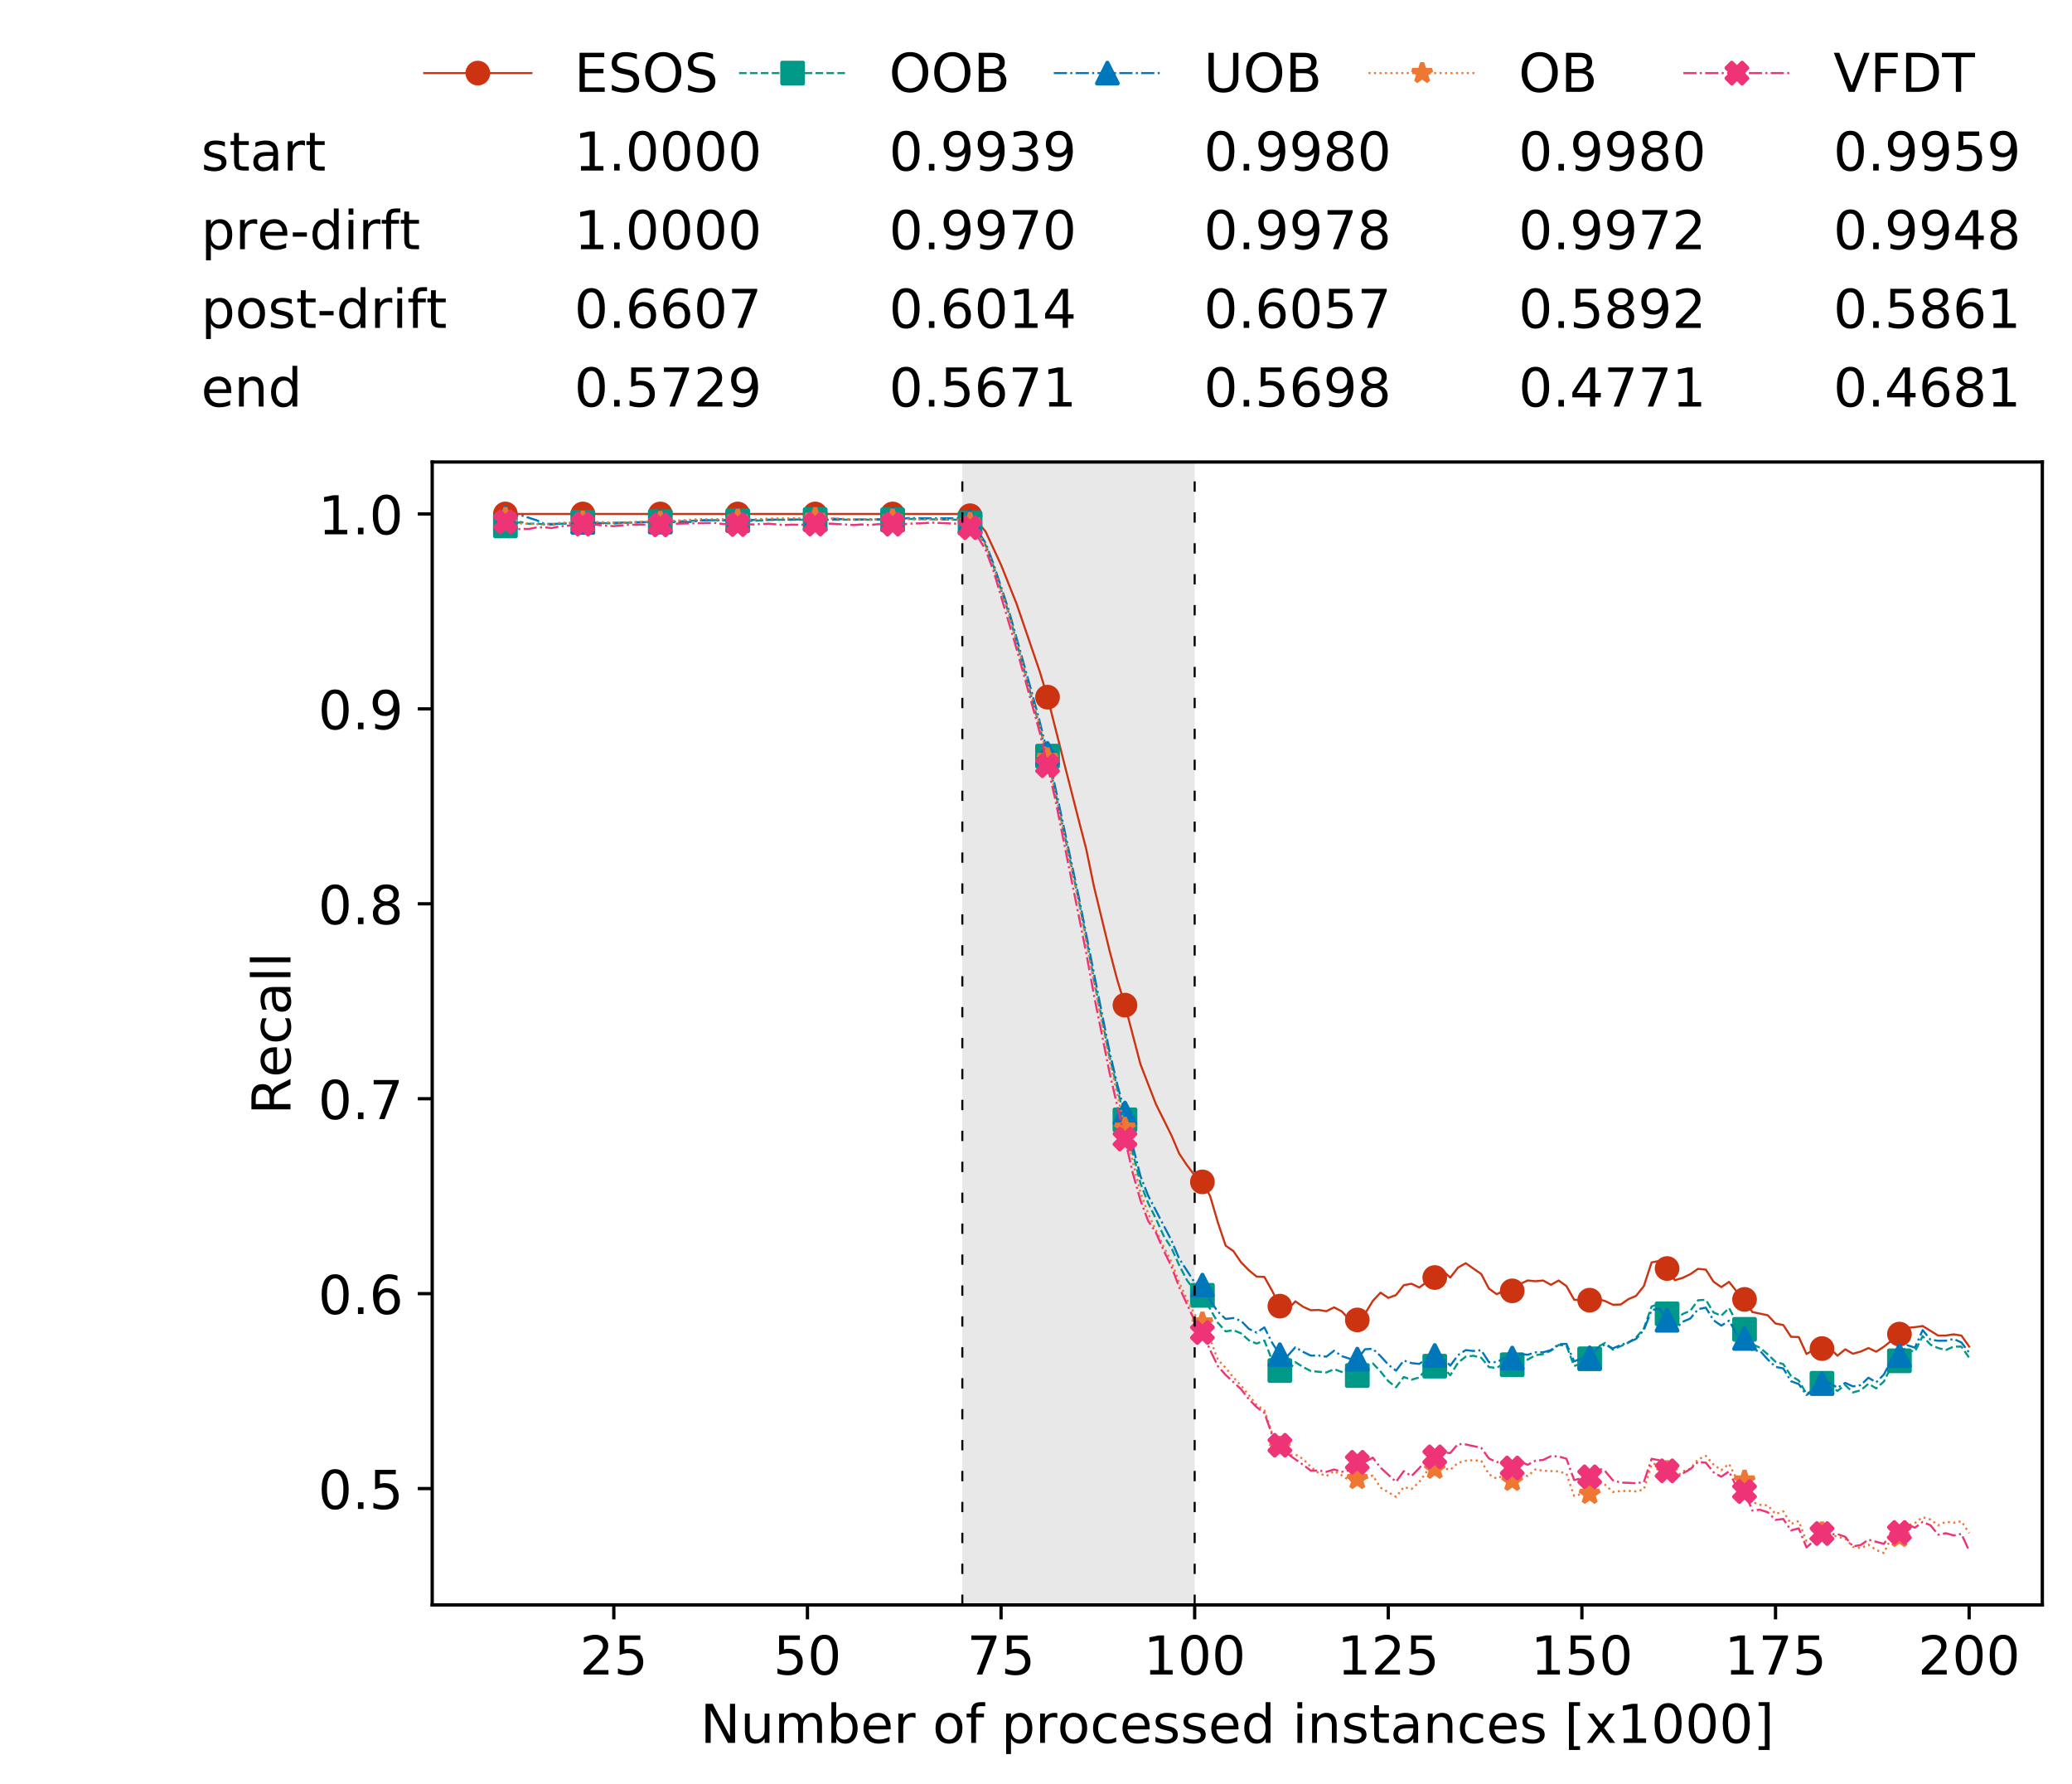 <?xml version="1.0" encoding="utf-8" standalone="no"?>
<!DOCTYPE svg PUBLIC "-//W3C//DTD SVG 1.1//EN"
  "http://www.w3.org/Graphics/SVG/1.1/DTD/svg11.dtd">
<!-- Created with matplotlib (https://matplotlib.org/) -->
<svg height="432.615pt" version="1.1" viewBox="0 0 502.65 432.615" width="502.65pt" xmlns="http://www.w3.org/2000/svg" xmlns:xlink="http://www.w3.org/1999/xlink">
 <defs>
  <style type="text/css">
*{stroke-linecap:butt;stroke-linejoin:round;white-space:pre;}
  </style>
 </defs>
 <g id="figure_1">
  <g id="patch_1">
   <path d="M 0 432.615 
L 502.65 432.615 
L 502.65 0 
L 0 0 
z
" style="fill:#ffffff;"/>
  </g>
  <g id="axes_1">
   <g id="patch_2">
    <path d="M 104.85 389.252 
L 495.45 389.252 
L 495.45 112.052 
L 104.85 112.052 
z
" style="fill:#ffffff;"/>
   </g>
   <g id="patch_3">
    <path clip-path="url(#pb186c066f3)" d="M 289.817 389.252 
L 289.817 112.052 
L 233.453 112.052 
L 233.453 389.252 
z
" style="fill:#d3d3d3;opacity:0.5;"/>
   </g>
   <g id="matplotlib.axis_1">
    <g id="xtick_1">
     <g id="line2d_1">
      <defs>
       <path d="M 0 0 
L 0 3.5 
" id="m6aedddb709" style="stroke:#000000;stroke-width:0.8;"/>
      </defs>
      <g>
       <use style="stroke:#000000;stroke-width:0.8;" x="148.908" xlink:href="#m6aedddb709" y="389.252"/>
      </g>
     </g>
     <g id="text_1">
      <!-- 25 -->
      <defs>
       <path d="M 19.188 8.297 
L 53.609 8.297 
L 53.609 0 
L 7.328 0 
L 7.328 8.297 
Q 12.938 14.109 22.625 23.891 
Q 32.328 33.688 34.812 36.531 
Q 39.547 41.844 41.422 45.531 
Q 43.312 49.219 43.312 52.781 
Q 43.312 58.594 39.234 62.25 
Q 35.156 65.922 28.609 65.922 
Q 23.969 65.922 18.812 64.312 
Q 13.672 62.703 7.812 59.422 
L 7.812 69.391 
Q 13.766 71.781 18.938 73 
Q 24.125 74.219 28.422 74.219 
Q 39.75 74.219 46.484 68.547 
Q 53.219 62.891 53.219 53.422 
Q 53.219 48.922 51.531 44.891 
Q 49.859 40.875 45.406 35.406 
Q 44.188 33.984 37.641 27.219 
Q 31.109 20.453 19.188 8.297 
z
" id="DejaVuSans-50"/>
       <path d="M 10.797 72.906 
L 49.516 72.906 
L 49.516 64.594 
L 19.828 64.594 
L 19.828 46.734 
Q 21.969 47.469 24.109 47.828 
Q 26.266 48.188 28.422 48.188 
Q 40.625 48.188 47.75 41.5 
Q 54.891 34.812 54.891 23.391 
Q 54.891 11.625 47.562 5.094 
Q 40.234 -1.422 26.906 -1.422 
Q 22.312 -1.422 17.547 -0.641 
Q 12.797 0.141 7.719 1.703 
L 7.719 11.625 
Q 12.109 9.234 16.797 8.062 
Q 21.484 6.891 26.703 6.891 
Q 35.156 6.891 40.078 11.328 
Q 45.016 15.766 45.016 23.391 
Q 45.016 31 40.078 35.438 
Q 35.156 39.891 26.703 39.891 
Q 22.75 39.891 18.812 39.016 
Q 14.891 38.141 10.797 36.281 
z
" id="DejaVuSans-53"/>
      </defs>
      <g transform="translate(140.636 406.13)scale(0.13 -0.13)">
       <use xlink:href="#DejaVuSans-50"/>
       <use x="63.623" xlink:href="#DejaVuSans-53"/>
      </g>
     </g>
    </g>
    <g id="xtick_2">
     <g id="line2d_2">
      <g>
       <use style="stroke:#000000;stroke-width:0.8;" x="195.877" xlink:href="#m6aedddb709" y="389.252"/>
      </g>
     </g>
     <g id="text_2">
      <!-- 50 -->
      <defs>
       <path d="M 31.781 66.406 
Q 24.172 66.406 20.328 58.906 
Q 16.5 51.422 16.5 36.375 
Q 16.5 21.391 20.328 13.891 
Q 24.172 6.391 31.781 6.391 
Q 39.453 6.391 43.281 13.891 
Q 47.125 21.391 47.125 36.375 
Q 47.125 51.422 43.281 58.906 
Q 39.453 66.406 31.781 66.406 
z
M 31.781 74.219 
Q 44.047 74.219 50.516 64.516 
Q 56.984 54.828 56.984 36.375 
Q 56.984 17.969 50.516 8.266 
Q 44.047 -1.422 31.781 -1.422 
Q 19.531 -1.422 13.062 8.266 
Q 6.594 17.969 6.594 36.375 
Q 6.594 54.828 13.062 64.516 
Q 19.531 74.219 31.781 74.219 
z
" id="DejaVuSans-48"/>
      </defs>
      <g transform="translate(187.606 406.13)scale(0.13 -0.13)">
       <use xlink:href="#DejaVuSans-53"/>
       <use x="63.623" xlink:href="#DejaVuSans-48"/>
      </g>
     </g>
    </g>
    <g id="xtick_3">
     <g id="line2d_3">
      <g>
       <use style="stroke:#000000;stroke-width:0.8;" x="242.847" xlink:href="#m6aedddb709" y="389.252"/>
      </g>
     </g>
     <g id="text_3">
      <!-- 75 -->
      <defs>
       <path d="M 8.203 72.906 
L 55.078 72.906 
L 55.078 68.703 
L 28.609 0 
L 18.312 0 
L 43.219 64.594 
L 8.203 64.594 
z
" id="DejaVuSans-55"/>
      </defs>
      <g transform="translate(234.576 406.13)scale(0.13 -0.13)">
       <use xlink:href="#DejaVuSans-55"/>
       <use x="63.623" xlink:href="#DejaVuSans-53"/>
      </g>
     </g>
    </g>
    <g id="xtick_4">
     <g id="line2d_4">
      <g>
       <use style="stroke:#000000;stroke-width:0.8;" x="289.817" xlink:href="#m6aedddb709" y="389.252"/>
      </g>
     </g>
     <g id="text_4">
      <!-- 100 -->
      <defs>
       <path d="M 12.406 8.297 
L 28.516 8.297 
L 28.516 63.922 
L 10.984 60.406 
L 10.984 69.391 
L 28.422 72.906 
L 38.281 72.906 
L 38.281 8.297 
L 54.391 8.297 
L 54.391 0 
L 12.406 0 
z
" id="DejaVuSans-49"/>
      </defs>
      <g transform="translate(277.41 406.13)scale(0.13 -0.13)">
       <use xlink:href="#DejaVuSans-49"/>
       <use x="63.623" xlink:href="#DejaVuSans-48"/>
       <use x="127.246" xlink:href="#DejaVuSans-48"/>
      </g>
     </g>
    </g>
    <g id="xtick_5">
     <g id="line2d_5">
      <g>
       <use style="stroke:#000000;stroke-width:0.8;" x="336.786" xlink:href="#m6aedddb709" y="389.252"/>
      </g>
     </g>
     <g id="text_5">
      <!-- 125 -->
      <g transform="translate(324.379 406.13)scale(0.13 -0.13)">
       <use xlink:href="#DejaVuSans-49"/>
       <use x="63.623" xlink:href="#DejaVuSans-50"/>
       <use x="127.246" xlink:href="#DejaVuSans-53"/>
      </g>
     </g>
    </g>
    <g id="xtick_6">
     <g id="line2d_6">
      <g>
       <use style="stroke:#000000;stroke-width:0.8;" x="383.756" xlink:href="#m6aedddb709" y="389.252"/>
      </g>
     </g>
     <g id="text_6">
      <!-- 150 -->
      <g transform="translate(371.349 406.13)scale(0.13 -0.13)">
       <use xlink:href="#DejaVuSans-49"/>
       <use x="63.623" xlink:href="#DejaVuSans-53"/>
       <use x="127.246" xlink:href="#DejaVuSans-48"/>
      </g>
     </g>
    </g>
    <g id="xtick_7">
     <g id="line2d_7">
      <g>
       <use style="stroke:#000000;stroke-width:0.8;" x="430.726" xlink:href="#m6aedddb709" y="389.252"/>
      </g>
     </g>
     <g id="text_7">
      <!-- 175 -->
      <g transform="translate(418.319 406.13)scale(0.13 -0.13)">
       <use xlink:href="#DejaVuSans-49"/>
       <use x="63.623" xlink:href="#DejaVuSans-55"/>
       <use x="127.246" xlink:href="#DejaVuSans-53"/>
      </g>
     </g>
    </g>
    <g id="xtick_8">
     <g id="line2d_8">
      <g>
       <use style="stroke:#000000;stroke-width:0.8;" x="477.695" xlink:href="#m6aedddb709" y="389.252"/>
      </g>
     </g>
     <g id="text_8">
      <!-- 200 -->
      <g transform="translate(465.289 406.13)scale(0.13 -0.13)">
       <use xlink:href="#DejaVuSans-50"/>
       <use x="63.623" xlink:href="#DejaVuSans-48"/>
       <use x="127.246" xlink:href="#DejaVuSans-48"/>
      </g>
     </g>
    </g>
    <g id="text_9">
     <!-- Number of processed instances [x1000] -->
     <defs>
      <path d="M 9.812 72.906 
L 23.094 72.906 
L 55.422 11.922 
L 55.422 72.906 
L 64.984 72.906 
L 64.984 0 
L 51.703 0 
L 19.391 60.984 
L 19.391 0 
L 9.812 0 
z
" id="DejaVuSans-78"/>
      <path d="M 8.5 21.578 
L 8.5 54.688 
L 17.484 54.688 
L 17.484 21.922 
Q 17.484 14.156 20.5 10.266 
Q 23.531 6.391 29.594 6.391 
Q 36.859 6.391 41.078 11.031 
Q 45.312 15.672 45.312 23.688 
L 45.312 54.688 
L 54.297 54.688 
L 54.297 0 
L 45.312 0 
L 45.312 8.406 
Q 42.047 3.422 37.719 1 
Q 33.406 -1.422 27.688 -1.422 
Q 18.266 -1.422 13.375 4.438 
Q 8.5 10.297 8.5 21.578 
z
M 31.109 56 
z
" id="DejaVuSans-117"/>
      <path d="M 52 44.188 
Q 55.375 50.25 60.062 53.125 
Q 64.75 56 71.094 56 
Q 79.641 56 84.281 50.016 
Q 88.922 44.047 88.922 33.016 
L 88.922 0 
L 79.891 0 
L 79.891 32.719 
Q 79.891 40.578 77.094 44.375 
Q 74.312 48.188 68.609 48.188 
Q 61.625 48.188 57.562 43.547 
Q 53.516 38.922 53.516 30.906 
L 53.516 0 
L 44.484 0 
L 44.484 32.719 
Q 44.484 40.625 41.703 44.406 
Q 38.922 48.188 33.109 48.188 
Q 26.219 48.188 22.156 43.531 
Q 18.109 38.875 18.109 30.906 
L 18.109 0 
L 9.078 0 
L 9.078 54.688 
L 18.109 54.688 
L 18.109 46.188 
Q 21.188 51.219 25.484 53.609 
Q 29.781 56 35.688 56 
Q 41.656 56 45.828 52.969 
Q 50 49.953 52 44.188 
z
" id="DejaVuSans-109"/>
      <path d="M 48.688 27.297 
Q 48.688 37.203 44.609 42.844 
Q 40.531 48.484 33.406 48.484 
Q 26.266 48.484 22.188 42.844 
Q 18.109 37.203 18.109 27.297 
Q 18.109 17.391 22.188 11.75 
Q 26.266 6.109 33.406 6.109 
Q 40.531 6.109 44.609 11.75 
Q 48.688 17.391 48.688 27.297 
z
M 18.109 46.391 
Q 20.953 51.266 25.266 53.625 
Q 29.594 56 35.594 56 
Q 45.562 56 51.781 48.094 
Q 58.016 40.188 58.016 27.297 
Q 58.016 14.406 51.781 6.484 
Q 45.562 -1.422 35.594 -1.422 
Q 29.594 -1.422 25.266 0.953 
Q 20.953 3.328 18.109 8.203 
L 18.109 0 
L 9.078 0 
L 9.078 75.984 
L 18.109 75.984 
z
" id="DejaVuSans-98"/>
      <path d="M 56.203 29.594 
L 56.203 25.203 
L 14.891 25.203 
Q 15.484 15.922 20.484 11.062 
Q 25.484 6.203 34.422 6.203 
Q 39.594 6.203 44.453 7.469 
Q 49.312 8.734 54.109 11.281 
L 54.109 2.781 
Q 49.266 0.734 44.188 -0.344 
Q 39.109 -1.422 33.891 -1.422 
Q 20.797 -1.422 13.156 6.188 
Q 5.516 13.812 5.516 26.812 
Q 5.516 40.234 12.766 48.109 
Q 20.016 56 32.328 56 
Q 43.359 56 49.781 48.891 
Q 56.203 41.797 56.203 29.594 
z
M 47.219 32.234 
Q 47.125 39.594 43.094 43.984 
Q 39.062 48.391 32.422 48.391 
Q 24.906 48.391 20.391 44.141 
Q 15.875 39.891 15.188 32.172 
z
" id="DejaVuSans-101"/>
      <path d="M 41.109 46.297 
Q 39.594 47.172 37.812 47.578 
Q 36.031 48 33.891 48 
Q 26.266 48 22.188 43.047 
Q 18.109 38.094 18.109 28.812 
L 18.109 0 
L 9.078 0 
L 9.078 54.688 
L 18.109 54.688 
L 18.109 46.188 
Q 20.953 51.172 25.484 53.578 
Q 30.031 56 36.531 56 
Q 37.453 56 38.578 55.875 
Q 39.703 55.766 41.062 55.516 
z
" id="DejaVuSans-114"/>
      <path id="DejaVuSans-32"/>
      <path d="M 30.609 48.391 
Q 23.391 48.391 19.188 42.75 
Q 14.984 37.109 14.984 27.297 
Q 14.984 17.484 19.156 11.844 
Q 23.344 6.203 30.609 6.203 
Q 37.797 6.203 41.984 11.859 
Q 46.188 17.531 46.188 27.297 
Q 46.188 37.016 41.984 42.703 
Q 37.797 48.391 30.609 48.391 
z
M 30.609 56 
Q 42.328 56 49.016 48.375 
Q 55.719 40.766 55.719 27.297 
Q 55.719 13.875 49.016 6.219 
Q 42.328 -1.422 30.609 -1.422 
Q 18.844 -1.422 12.172 6.219 
Q 5.516 13.875 5.516 27.297 
Q 5.516 40.766 12.172 48.375 
Q 18.844 56 30.609 56 
z
" id="DejaVuSans-111"/>
      <path d="M 37.109 75.984 
L 37.109 68.5 
L 28.516 68.5 
Q 23.688 68.5 21.797 66.547 
Q 19.922 64.594 19.922 59.516 
L 19.922 54.688 
L 34.719 54.688 
L 34.719 47.703 
L 19.922 47.703 
L 19.922 0 
L 10.891 0 
L 10.891 47.703 
L 2.297 47.703 
L 2.297 54.688 
L 10.891 54.688 
L 10.891 58.5 
Q 10.891 67.625 15.141 71.797 
Q 19.391 75.984 28.609 75.984 
z
" id="DejaVuSans-102"/>
      <path d="M 18.109 8.203 
L 18.109 -20.797 
L 9.078 -20.797 
L 9.078 54.688 
L 18.109 54.688 
L 18.109 46.391 
Q 20.953 51.266 25.266 53.625 
Q 29.594 56 35.594 56 
Q 45.562 56 51.781 48.094 
Q 58.016 40.188 58.016 27.297 
Q 58.016 14.406 51.781 6.484 
Q 45.562 -1.422 35.594 -1.422 
Q 29.594 -1.422 25.266 0.953 
Q 20.953 3.328 18.109 8.203 
z
M 48.688 27.297 
Q 48.688 37.203 44.609 42.844 
Q 40.531 48.484 33.406 48.484 
Q 26.266 48.484 22.188 42.844 
Q 18.109 37.203 18.109 27.297 
Q 18.109 17.391 22.188 11.75 
Q 26.266 6.109 33.406 6.109 
Q 40.531 6.109 44.609 11.75 
Q 48.688 17.391 48.688 27.297 
z
" id="DejaVuSans-112"/>
      <path d="M 48.781 52.594 
L 48.781 44.188 
Q 44.969 46.297 41.141 47.344 
Q 37.312 48.391 33.406 48.391 
Q 24.656 48.391 19.812 42.844 
Q 14.984 37.312 14.984 27.297 
Q 14.984 17.281 19.812 11.734 
Q 24.656 6.203 33.406 6.203 
Q 37.312 6.203 41.141 7.25 
Q 44.969 8.297 48.781 10.406 
L 48.781 2.094 
Q 45.016 0.344 40.984 -0.531 
Q 36.969 -1.422 32.422 -1.422 
Q 20.062 -1.422 12.781 6.344 
Q 5.516 14.109 5.516 27.297 
Q 5.516 40.672 12.859 48.328 
Q 20.219 56 33.016 56 
Q 37.156 56 41.109 55.141 
Q 45.062 54.297 48.781 52.594 
z
" id="DejaVuSans-99"/>
      <path d="M 44.281 53.078 
L 44.281 44.578 
Q 40.484 46.531 36.375 47.5 
Q 32.281 48.484 27.875 48.484 
Q 21.188 48.484 17.844 46.438 
Q 14.5 44.391 14.5 40.281 
Q 14.5 37.156 16.891 35.375 
Q 19.281 33.594 26.516 31.984 
L 29.594 31.297 
Q 39.156 29.25 43.188 25.516 
Q 47.219 21.781 47.219 15.094 
Q 47.219 7.469 41.188 3.016 
Q 35.156 -1.422 24.609 -1.422 
Q 20.219 -1.422 15.453 -0.562 
Q 10.688 0.297 5.422 2 
L 5.422 11.281 
Q 10.406 8.688 15.234 7.391 
Q 20.062 6.109 24.812 6.109 
Q 31.156 6.109 34.562 8.281 
Q 37.984 10.453 37.984 14.406 
Q 37.984 18.062 35.516 20.016 
Q 33.062 21.969 24.703 23.781 
L 21.578 24.516 
Q 13.234 26.266 9.516 29.906 
Q 5.812 33.547 5.812 39.891 
Q 5.812 47.609 11.281 51.797 
Q 16.75 56 26.812 56 
Q 31.781 56 36.172 55.266 
Q 40.578 54.547 44.281 53.078 
z
" id="DejaVuSans-115"/>
      <path d="M 45.406 46.391 
L 45.406 75.984 
L 54.391 75.984 
L 54.391 0 
L 45.406 0 
L 45.406 8.203 
Q 42.578 3.328 38.25 0.953 
Q 33.938 -1.422 27.875 -1.422 
Q 17.969 -1.422 11.734 6.484 
Q 5.516 14.406 5.516 27.297 
Q 5.516 40.188 11.734 48.094 
Q 17.969 56 27.875 56 
Q 33.938 56 38.25 53.625 
Q 42.578 51.266 45.406 46.391 
z
M 14.797 27.297 
Q 14.797 17.391 18.875 11.75 
Q 22.953 6.109 30.078 6.109 
Q 37.203 6.109 41.297 11.75 
Q 45.406 17.391 45.406 27.297 
Q 45.406 37.203 41.297 42.844 
Q 37.203 48.484 30.078 48.484 
Q 22.953 48.484 18.875 42.844 
Q 14.797 37.203 14.797 27.297 
z
" id="DejaVuSans-100"/>
      <path d="M 9.422 54.688 
L 18.406 54.688 
L 18.406 0 
L 9.422 0 
z
M 9.422 75.984 
L 18.406 75.984 
L 18.406 64.594 
L 9.422 64.594 
z
" id="DejaVuSans-105"/>
      <path d="M 54.891 33.016 
L 54.891 0 
L 45.906 0 
L 45.906 32.719 
Q 45.906 40.484 42.875 44.328 
Q 39.844 48.188 33.797 48.188 
Q 26.516 48.188 22.312 43.547 
Q 18.109 38.922 18.109 30.906 
L 18.109 0 
L 9.078 0 
L 9.078 54.688 
L 18.109 54.688 
L 18.109 46.188 
Q 21.344 51.125 25.703 53.562 
Q 30.078 56 35.797 56 
Q 45.219 56 50.047 50.172 
Q 54.891 44.344 54.891 33.016 
z
" id="DejaVuSans-110"/>
      <path d="M 18.312 70.219 
L 18.312 54.688 
L 36.812 54.688 
L 36.812 47.703 
L 18.312 47.703 
L 18.312 18.016 
Q 18.312 11.328 20.141 9.422 
Q 21.969 7.516 27.594 7.516 
L 36.812 7.516 
L 36.812 0 
L 27.594 0 
Q 17.188 0 13.234 3.875 
Q 9.281 7.766 9.281 18.016 
L 9.281 47.703 
L 2.688 47.703 
L 2.688 54.688 
L 9.281 54.688 
L 9.281 70.219 
z
" id="DejaVuSans-116"/>
      <path d="M 34.281 27.484 
Q 23.391 27.484 19.188 25 
Q 14.984 22.516 14.984 16.5 
Q 14.984 11.719 18.141 8.906 
Q 21.297 6.109 26.703 6.109 
Q 34.188 6.109 38.703 11.406 
Q 43.219 16.703 43.219 25.484 
L 43.219 27.484 
z
M 52.203 31.203 
L 52.203 0 
L 43.219 0 
L 43.219 8.297 
Q 40.141 3.328 35.547 0.953 
Q 30.953 -1.422 24.312 -1.422 
Q 15.922 -1.422 10.953 3.297 
Q 6 8.016 6 15.922 
Q 6 25.141 12.172 29.828 
Q 18.359 34.516 30.609 34.516 
L 43.219 34.516 
L 43.219 35.406 
Q 43.219 41.609 39.141 45 
Q 35.062 48.391 27.688 48.391 
Q 23 48.391 18.547 47.266 
Q 14.109 46.141 10.016 43.891 
L 10.016 52.203 
Q 14.938 54.109 19.578 55.047 
Q 24.219 56 28.609 56 
Q 40.484 56 46.344 49.844 
Q 52.203 43.703 52.203 31.203 
z
" id="DejaVuSans-97"/>
      <path d="M 8.594 75.984 
L 29.297 75.984 
L 29.297 69 
L 17.578 69 
L 17.578 -6.203 
L 29.297 -6.203 
L 29.297 -13.188 
L 8.594 -13.188 
z
" id="DejaVuSans-91"/>
      <path d="M 54.891 54.688 
L 35.109 28.078 
L 55.906 0 
L 45.312 0 
L 29.391 21.484 
L 13.484 0 
L 2.875 0 
L 24.125 28.609 
L 4.688 54.688 
L 15.281 54.688 
L 29.781 35.203 
L 44.281 54.688 
z
" id="DejaVuSans-120"/>
      <path d="M 30.422 75.984 
L 30.422 -13.188 
L 9.719 -13.188 
L 9.719 -6.203 
L 21.391 -6.203 
L 21.391 69 
L 9.719 69 
L 9.719 75.984 
z
" id="DejaVuSans-93"/>
     </defs>
     <g transform="translate(169.881 422.711)scale(0.13 -0.13)">
      <use xlink:href="#DejaVuSans-78"/>
      <use x="74.805" xlink:href="#DejaVuSans-117"/>
      <use x="138.184" xlink:href="#DejaVuSans-109"/>
      <use x="235.596" xlink:href="#DejaVuSans-98"/>
      <use x="299.072" xlink:href="#DejaVuSans-101"/>
      <use x="360.596" xlink:href="#DejaVuSans-114"/>
      <use x="401.709" xlink:href="#DejaVuSans-32"/>
      <use x="433.496" xlink:href="#DejaVuSans-111"/>
      <use x="494.678" xlink:href="#DejaVuSans-102"/>
      <use x="529.883" xlink:href="#DejaVuSans-32"/>
      <use x="561.67" xlink:href="#DejaVuSans-112"/>
      <use x="625.146" xlink:href="#DejaVuSans-114"/>
      <use x="666.229" xlink:href="#DejaVuSans-111"/>
      <use x="727.41" xlink:href="#DejaVuSans-99"/>
      <use x="782.391" xlink:href="#DejaVuSans-101"/>
      <use x="843.914" xlink:href="#DejaVuSans-115"/>
      <use x="896.014" xlink:href="#DejaVuSans-115"/>
      <use x="948.113" xlink:href="#DejaVuSans-101"/>
      <use x="1009.637" xlink:href="#DejaVuSans-100"/>
      <use x="1073.113" xlink:href="#DejaVuSans-32"/>
      <use x="1104.9" xlink:href="#DejaVuSans-105"/>
      <use x="1132.684" xlink:href="#DejaVuSans-110"/>
      <use x="1196.062" xlink:href="#DejaVuSans-115"/>
      <use x="1248.162" xlink:href="#DejaVuSans-116"/>
      <use x="1287.371" xlink:href="#DejaVuSans-97"/>
      <use x="1348.65" xlink:href="#DejaVuSans-110"/>
      <use x="1412.029" xlink:href="#DejaVuSans-99"/>
      <use x="1467.01" xlink:href="#DejaVuSans-101"/>
      <use x="1528.533" xlink:href="#DejaVuSans-115"/>
      <use x="1580.633" xlink:href="#DejaVuSans-32"/>
      <use x="1612.42" xlink:href="#DejaVuSans-91"/>
      <use x="1651.434" xlink:href="#DejaVuSans-120"/>
      <use x="1710.613" xlink:href="#DejaVuSans-49"/>
      <use x="1774.236" xlink:href="#DejaVuSans-48"/>
      <use x="1837.859" xlink:href="#DejaVuSans-48"/>
      <use x="1901.482" xlink:href="#DejaVuSans-48"/>
      <use x="1965.105" xlink:href="#DejaVuSans-93"/>
     </g>
    </g>
   </g>
   <g id="matplotlib.axis_2">
    <g id="ytick_1">
     <g id="line2d_9">
      <defs>
       <path d="M 0 0 
L -3.5 0 
" id="m4baa05e0b0" style="stroke:#000000;stroke-width:0.8;"/>
      </defs>
      <g>
       <use style="stroke:#000000;stroke-width:0.8;" x="104.85" xlink:href="#m4baa05e0b0" y="361.029"/>
      </g>
     </g>
     <g id="text_10">
      <!-- 0.5 -->
      <defs>
       <path d="M 10.688 12.406 
L 21 12.406 
L 21 0 
L 10.688 0 
z
" id="DejaVuSans-46"/>
      </defs>
      <g transform="translate(77.176 365.968)scale(0.13 -0.13)">
       <use xlink:href="#DejaVuSans-48"/>
       <use x="63.623" xlink:href="#DejaVuSans-46"/>
       <use x="95.41" xlink:href="#DejaVuSans-53"/>
      </g>
     </g>
    </g>
    <g id="ytick_2">
     <g id="line2d_10">
      <g>
       <use style="stroke:#000000;stroke-width:0.8;" x="104.85" xlink:href="#m4baa05e0b0" y="313.754"/>
      </g>
     </g>
     <g id="text_11">
      <!-- 0.6 -->
      <defs>
       <path d="M 33.016 40.375 
Q 26.375 40.375 22.484 35.828 
Q 18.609 31.297 18.609 23.391 
Q 18.609 15.531 22.484 10.953 
Q 26.375 6.391 33.016 6.391 
Q 39.656 6.391 43.531 10.953 
Q 47.406 15.531 47.406 23.391 
Q 47.406 31.297 43.531 35.828 
Q 39.656 40.375 33.016 40.375 
z
M 52.594 71.297 
L 52.594 62.312 
Q 48.875 64.062 45.094 64.984 
Q 41.312 65.922 37.594 65.922 
Q 27.828 65.922 22.672 59.328 
Q 17.531 52.734 16.797 39.406 
Q 19.672 43.656 24.016 45.922 
Q 28.375 48.188 33.594 48.188 
Q 44.578 48.188 50.953 41.516 
Q 57.328 34.859 57.328 23.391 
Q 57.328 12.156 50.688 5.359 
Q 44.047 -1.422 33.016 -1.422 
Q 20.359 -1.422 13.672 8.266 
Q 6.984 17.969 6.984 36.375 
Q 6.984 53.656 15.188 63.938 
Q 23.391 74.219 37.203 74.219 
Q 40.922 74.219 44.703 73.484 
Q 48.484 72.75 52.594 71.297 
z
" id="DejaVuSans-54"/>
      </defs>
      <g transform="translate(77.176 318.692)scale(0.13 -0.13)">
       <use xlink:href="#DejaVuSans-48"/>
       <use x="63.623" xlink:href="#DejaVuSans-46"/>
       <use x="95.41" xlink:href="#DejaVuSans-54"/>
      </g>
     </g>
    </g>
    <g id="ytick_3">
     <g id="line2d_11">
      <g>
       <use style="stroke:#000000;stroke-width:0.8;" x="104.85" xlink:href="#m4baa05e0b0" y="266.478"/>
      </g>
     </g>
     <g id="text_12">
      <!-- 0.7 -->
      <g transform="translate(77.176 271.417)scale(0.13 -0.13)">
       <use xlink:href="#DejaVuSans-48"/>
       <use x="63.623" xlink:href="#DejaVuSans-46"/>
       <use x="95.41" xlink:href="#DejaVuSans-55"/>
      </g>
     </g>
    </g>
    <g id="ytick_4">
     <g id="line2d_12">
      <g>
       <use style="stroke:#000000;stroke-width:0.8;" x="104.85" xlink:href="#m4baa05e0b0" y="219.203"/>
      </g>
     </g>
     <g id="text_13">
      <!-- 0.8 -->
      <defs>
       <path d="M 31.781 34.625 
Q 24.75 34.625 20.719 30.859 
Q 16.703 27.094 16.703 20.516 
Q 16.703 13.922 20.719 10.156 
Q 24.75 6.391 31.781 6.391 
Q 38.812 6.391 42.859 10.172 
Q 46.922 13.969 46.922 20.516 
Q 46.922 27.094 42.891 30.859 
Q 38.875 34.625 31.781 34.625 
z
M 21.922 38.812 
Q 15.578 40.375 12.031 44.719 
Q 8.5 49.078 8.5 55.328 
Q 8.5 64.062 14.719 69.141 
Q 20.953 74.219 31.781 74.219 
Q 42.672 74.219 48.875 69.141 
Q 55.078 64.062 55.078 55.328 
Q 55.078 49.078 51.531 44.719 
Q 48 40.375 41.703 38.812 
Q 48.828 37.156 52.797 32.312 
Q 56.781 27.484 56.781 20.516 
Q 56.781 9.906 50.312 4.234 
Q 43.844 -1.422 31.781 -1.422 
Q 19.734 -1.422 13.25 4.234 
Q 6.781 9.906 6.781 20.516 
Q 6.781 27.484 10.781 32.312 
Q 14.797 37.156 21.922 38.812 
z
M 18.312 54.391 
Q 18.312 48.734 21.844 45.562 
Q 25.391 42.391 31.781 42.391 
Q 38.141 42.391 41.719 45.562 
Q 45.312 48.734 45.312 54.391 
Q 45.312 60.062 41.719 63.234 
Q 38.141 66.406 31.781 66.406 
Q 25.391 66.406 21.844 63.234 
Q 18.312 60.062 18.312 54.391 
z
" id="DejaVuSans-56"/>
      </defs>
      <g transform="translate(77.176 224.142)scale(0.13 -0.13)">
       <use xlink:href="#DejaVuSans-48"/>
       <use x="63.623" xlink:href="#DejaVuSans-46"/>
       <use x="95.41" xlink:href="#DejaVuSans-56"/>
      </g>
     </g>
    </g>
    <g id="ytick_5">
     <g id="line2d_13">
      <g>
       <use style="stroke:#000000;stroke-width:0.8;" x="104.85" xlink:href="#m4baa05e0b0" y="171.927"/>
      </g>
     </g>
     <g id="text_14">
      <!-- 0.9 -->
      <defs>
       <path d="M 10.984 1.516 
L 10.984 10.5 
Q 14.703 8.734 18.5 7.812 
Q 22.312 6.891 25.984 6.891 
Q 35.75 6.891 40.891 13.453 
Q 46.047 20.016 46.781 33.406 
Q 43.953 29.203 39.594 26.953 
Q 35.25 24.703 29.984 24.703 
Q 19.047 24.703 12.672 31.312 
Q 6.297 37.938 6.297 49.422 
Q 6.297 60.641 12.938 67.422 
Q 19.578 74.219 30.609 74.219 
Q 43.266 74.219 49.922 64.516 
Q 56.594 54.828 56.594 36.375 
Q 56.594 19.141 48.406 8.859 
Q 40.234 -1.422 26.422 -1.422 
Q 22.703 -1.422 18.891 -0.688 
Q 15.094 0.047 10.984 1.516 
z
M 30.609 32.422 
Q 37.25 32.422 41.125 36.953 
Q 45.016 41.5 45.016 49.422 
Q 45.016 57.281 41.125 61.844 
Q 37.25 66.406 30.609 66.406 
Q 23.969 66.406 20.094 61.844 
Q 16.219 57.281 16.219 49.422 
Q 16.219 41.5 20.094 36.953 
Q 23.969 32.422 30.609 32.422 
z
" id="DejaVuSans-57"/>
      </defs>
      <g transform="translate(77.176 176.866)scale(0.13 -0.13)">
       <use xlink:href="#DejaVuSans-48"/>
       <use x="63.623" xlink:href="#DejaVuSans-46"/>
       <use x="95.41" xlink:href="#DejaVuSans-57"/>
      </g>
     </g>
    </g>
    <g id="ytick_6">
     <g id="line2d_14">
      <g>
       <use style="stroke:#000000;stroke-width:0.8;" x="104.85" xlink:href="#m4baa05e0b0" y="124.652"/>
      </g>
     </g>
     <g id="text_15">
      <!-- 1.0 -->
      <g transform="translate(77.176 129.591)scale(0.13 -0.13)">
       <use xlink:href="#DejaVuSans-49"/>
       <use x="63.623" xlink:href="#DejaVuSans-46"/>
       <use x="95.41" xlink:href="#DejaVuSans-48"/>
      </g>
     </g>
    </g>
    <g id="text_16">
     <!-- Recall -->
     <defs>
      <path d="M 44.391 34.188 
Q 47.562 33.109 50.562 29.594 
Q 53.562 26.078 56.594 19.922 
L 66.609 0 
L 56 0 
L 46.688 18.703 
Q 43.062 26.031 39.672 28.422 
Q 36.281 30.812 30.422 30.812 
L 19.672 30.812 
L 19.672 0 
L 9.812 0 
L 9.812 72.906 
L 32.078 72.906 
Q 44.578 72.906 50.734 67.672 
Q 56.891 62.453 56.891 51.906 
Q 56.891 45.016 53.688 40.469 
Q 50.484 35.938 44.391 34.188 
z
M 19.672 64.797 
L 19.672 38.922 
L 32.078 38.922 
Q 39.203 38.922 42.844 42.219 
Q 46.484 45.516 46.484 51.906 
Q 46.484 58.297 42.844 61.547 
Q 39.203 64.797 32.078 64.797 
z
" id="DejaVuSans-82"/>
      <path d="M 9.422 75.984 
L 18.406 75.984 
L 18.406 0 
L 9.422 0 
z
" id="DejaVuSans-108"/>
     </defs>
     <g transform="translate(70.472 270.333)rotate(-90)scale(0.13 -0.13)">
      <use xlink:href="#DejaVuSans-82"/>
      <use x="69.42" xlink:href="#DejaVuSans-101"/>
      <use x="130.943" xlink:href="#DejaVuSans-99"/>
      <use x="185.924" xlink:href="#DejaVuSans-97"/>
      <use x="247.203" xlink:href="#DejaVuSans-108"/>
      <use x="274.986" xlink:href="#DejaVuSans-108"/>
     </g>
    </g>
   </g>
   <g id="line2d_15"/>
   <g id="line2d_16"/>
   <g id="line2d_17"/>
   <g id="line2d_18"/>
   <g id="line2d_19"/>
   <g id="line2d_20">
    <path clip-path="url(#pb186c066f3)" d="M 122.605 124.652 
L 233.453 124.652 
L 235.332 125.08 
L 237.211 126.659 
L 239.089 128.91 
L 242.847 137.007 
L 246.605 146.418 
L 252.241 162.898 
L 254.12 169.084 
L 257.877 183.957 
L 261.635 198.703 
L 263.514 205.957 
L 265.392 215.042 
L 269.15 230.501 
L 271.029 237.621 
L 272.908 243.782 
L 276.665 258.119 
L 280.423 267.805 
L 284.18 275.365 
L 286.059 279.783 
L 287.938 282.597 
L 289.817 285.043 
L 291.695 286.649 
L 293.574 290.11 
L 295.453 296.519 
L 297.332 302.115 
L 299.211 303.432 
L 301.089 306.179 
L 302.968 308.083 
L 304.847 309.623 
L 306.726 309.699 
L 308.605 313.058 
L 310.483 316.783 
L 312.362 317.699 
L 314.241 315.618 
L 316.12 316.942 
L 317.998 317.778 
L 319.877 317.712 
L 321.756 318.012 
L 323.635 317.078 
L 325.514 318.069 
L 327.392 320.043 
L 329.271 320.129 
L 331.15 318.604 
L 333.029 315.514 
L 334.908 313.506 
L 336.786 314.778 
L 338.665 314.09 
L 340.544 311.696 
L 342.423 311.35 
L 344.302 312.269 
L 346.18 310.898 
L 348.059 309.844 
L 349.938 308.162 
L 351.817 309.853 
L 353.695 307.446 
L 355.574 306.37 
L 359.332 308.994 
L 361.211 312.548 
L 363.089 313.889 
L 364.968 313 
L 366.847 313.078 
L 368.726 311.441 
L 370.605 310.552 
L 372.483 310.743 
L 374.362 310.564 
L 376.241 311.611 
L 378.12 310.563 
L 379.998 311.916 
L 381.877 315.226 
L 383.756 315.348 
L 385.635 315.338 
L 387.514 315.023 
L 389.392 315.55 
L 391.271 316.445 
L 393.15 316.393 
L 395.029 315.093 
L 396.908 314.284 
L 398.786 311.918 
L 400.665 306.181 
L 402.544 305.81 
L 404.423 307.66 
L 406.302 310.499 
L 408.18 309.934 
L 410.059 309.038 
L 411.938 307.732 
L 413.817 307.931 
L 415.695 310.861 
L 417.574 312.167 
L 419.453 310.898 
L 421.332 313.26 
L 423.211 315.148 
L 425.089 318.207 
L 428.847 318.998 
L 430.726 320.997 
L 432.605 321.36 
L 434.483 324.217 
L 436.362 324.277 
L 438.241 328.381 
L 440.12 327.32 
L 441.998 327.074 
L 443.877 326.95 
L 445.756 328.809 
L 447.635 327.255 
L 449.514 328.324 
L 451.392 327.802 
L 453.271 326.954 
L 455.15 327.826 
L 457.029 326.616 
L 462.665 322.049 
L 464.544 321.886 
L 466.423 321.605 
L 470.18 323.93 
L 472.059 323.919 
L 473.938 323.625 
L 475.817 323.916 
L 477.695 326.585 
L 477.695 326.585 
" style="fill:none;stroke:#cc3311;stroke-linecap:square;stroke-width:0.5;"/>
    <defs>
     <path d="M 0 2.5 
C 0.663 2.5 1.299 2.237 1.768 1.768 
C 2.237 1.299 2.5 0.663 2.5 0 
C 2.5 -0.663 2.237 -1.299 1.768 -1.768 
C 1.299 -2.237 0.663 -2.5 0 -2.5 
C -0.663 -2.5 -1.299 -2.237 -1.768 -1.768 
C -2.237 -1.299 -2.5 -0.663 -2.5 0 
C -2.5 0.663 -2.237 1.299 -1.768 1.768 
C -1.299 2.237 -0.663 2.5 0 2.5 
z
" id="m6d536d1789" style="stroke:#cc3311;"/>
    </defs>
    <g clip-path="url(#pb186c066f3)">
     <use style="fill:#cc3311;stroke:#cc3311;" x="122.605" xlink:href="#m6d536d1789" y="124.652"/>
     <use style="fill:#cc3311;stroke:#cc3311;" x="141.392" xlink:href="#m6d536d1789" y="124.652"/>
     <use style="fill:#cc3311;stroke:#cc3311;" x="160.18" xlink:href="#m6d536d1789" y="124.652"/>
     <use style="fill:#cc3311;stroke:#cc3311;" x="178.968" xlink:href="#m6d536d1789" y="124.652"/>
     <use style="fill:#cc3311;stroke:#cc3311;" x="197.756" xlink:href="#m6d536d1789" y="124.652"/>
     <use style="fill:#cc3311;stroke:#cc3311;" x="216.544" xlink:href="#m6d536d1789" y="124.652"/>
     <use style="fill:#cc3311;stroke:#cc3311;" x="235.332" xlink:href="#m6d536d1789" y="125.08"/>
     <use style="fill:#cc3311;stroke:#cc3311;" x="254.12" xlink:href="#m6d536d1789" y="169.084"/>
     <use style="fill:#cc3311;stroke:#cc3311;" x="272.908" xlink:href="#m6d536d1789" y="243.782"/>
     <use style="fill:#cc3311;stroke:#cc3311;" x="291.695" xlink:href="#m6d536d1789" y="286.649"/>
     <use style="fill:#cc3311;stroke:#cc3311;" x="310.483" xlink:href="#m6d536d1789" y="316.783"/>
     <use style="fill:#cc3311;stroke:#cc3311;" x="329.271" xlink:href="#m6d536d1789" y="320.129"/>
     <use style="fill:#cc3311;stroke:#cc3311;" x="348.059" xlink:href="#m6d536d1789" y="309.844"/>
     <use style="fill:#cc3311;stroke:#cc3311;" x="366.847" xlink:href="#m6d536d1789" y="313.078"/>
     <use style="fill:#cc3311;stroke:#cc3311;" x="385.635" xlink:href="#m6d536d1789" y="315.338"/>
     <use style="fill:#cc3311;stroke:#cc3311;" x="404.423" xlink:href="#m6d536d1789" y="307.66"/>
     <use style="fill:#cc3311;stroke:#cc3311;" x="423.211" xlink:href="#m6d536d1789" y="315.148"/>
     <use style="fill:#cc3311;stroke:#cc3311;" x="441.998" xlink:href="#m6d536d1789" y="327.074"/>
     <use style="fill:#cc3311;stroke:#cc3311;" x="460.786" xlink:href="#m6d536d1789" y="323.562"/>
    </g>
   </g>
   <g id="line2d_21"/>
   <g id="line2d_22"/>
   <g id="line2d_23"/>
   <g id="line2d_24"/>
   <g id="line2d_25">
    <path clip-path="url(#pb186c066f3)" d="M 122.605 127.552 
L 126.362 126.607 
L 128.241 127.052 
L 130.12 126.949 
L 131.998 127.199 
L 133.877 127.24 
L 135.756 127.029 
L 139.514 126.844 
L 141.392 126.645 
L 148.908 126.971 
L 152.665 126.753 
L 158.302 126.625 
L 162.059 126.43 
L 163.938 126.475 
L 171.453 126.151 
L 177.089 126.198 
L 180.847 126.285 
L 182.726 126.339 
L 186.483 126.069 
L 218.423 126.034 
L 220.302 125.843 
L 233.453 126.083 
L 235.332 126.89 
L 237.211 129.16 
L 239.089 132.181 
L 240.968 137.186 
L 244.726 148.736 
L 254.12 183.395 
L 261.635 218.027 
L 263.514 227.482 
L 265.392 237.641 
L 269.15 256.15 
L 274.786 279.505 
L 276.665 286.966 
L 278.544 291.806 
L 280.423 295.607 
L 282.302 299.749 
L 284.18 302.667 
L 286.059 306.851 
L 287.938 310.484 
L 289.817 313.078 
L 291.695 314.161 
L 295.453 320.819 
L 297.332 322.914 
L 299.211 322.614 
L 301.089 323.387 
L 302.968 325.066 
L 304.847 325.863 
L 306.726 325.123 
L 308.605 329.916 
L 310.483 332.403 
L 312.362 332.584 
L 314.241 330.37 
L 316.12 331.546 
L 317.998 332.525 
L 321.756 332.87 
L 323.635 332.078 
L 325.514 332.746 
L 327.392 333.764 
L 329.271 333.614 
L 331.15 331.218 
L 333.029 330.649 
L 334.908 332.642 
L 336.786 334.976 
L 338.665 336.448 
L 340.544 333.972 
L 342.423 334.62 
L 344.302 334.084 
L 346.18 331.821 
L 348.059 331.341 
L 349.938 331.403 
L 351.817 333.562 
L 353.695 330.498 
L 355.574 329.043 
L 357.453 328.809 
L 359.332 329.306 
L 361.211 331.565 
L 363.089 331.785 
L 364.968 330.529 
L 366.847 330.999 
L 368.726 329.559 
L 370.605 329.756 
L 372.483 328.685 
L 374.362 328.409 
L 376.241 327.598 
L 378.12 326.192 
L 379.998 326.37 
L 381.877 331.318 
L 383.756 330.589 
L 385.635 329.565 
L 387.514 326.708 
L 389.392 325.688 
L 391.271 327.345 
L 395.029 325.653 
L 396.908 324.366 
L 398.786 322.205 
L 400.665 316.861 
L 402.544 316.225 
L 404.423 318.647 
L 406.302 320.563 
L 408.18 318.705 
L 410.059 317.902 
L 411.938 315.354 
L 413.817 315.251 
L 415.695 318.317 
L 417.574 319.108 
L 419.453 317.233 
L 421.332 320.736 
L 423.211 322.418 
L 425.089 326.009 
L 426.968 326.878 
L 428.847 328.482 
L 430.726 330.268 
L 432.605 330.849 
L 434.483 333.706 
L 436.362 334.815 
L 438.241 338.055 
L 440.12 336.993 
L 441.998 335.504 
L 443.877 336.337 
L 445.756 337.341 
L 447.635 335.93 
L 449.514 337.715 
L 451.392 337.186 
L 453.271 335.607 
L 455.15 336.733 
L 457.029 335.055 
L 458.908 331.168 
L 460.786 330.04 
L 462.665 327.503 
L 464.544 327.791 
L 466.423 324.046 
L 468.302 326.119 
L 470.18 326.946 
L 472.059 327.428 
L 473.938 326.589 
L 475.817 326.614 
L 477.695 329.284 
L 477.695 329.284 
" style="fill:none;stroke:#009988;stroke-dasharray:1.85,0.8;stroke-dashoffset:0;stroke-width:0.5;"/>
    <defs>
     <path d="M -2.5 2.5 
L 2.5 2.5 
L 2.5 -2.5 
L -2.5 -2.5 
z
" id="m9835b43dc8" style="stroke:#009988;stroke-linejoin:miter;"/>
    </defs>
    <g clip-path="url(#pb186c066f3)">
     <use style="fill:#009988;stroke:#009988;stroke-linejoin:miter;" x="122.605" xlink:href="#m9835b43dc8" y="127.552"/>
     <use style="fill:#009988;stroke:#009988;stroke-linejoin:miter;" x="141.392" xlink:href="#m9835b43dc8" y="126.645"/>
     <use style="fill:#009988;stroke:#009988;stroke-linejoin:miter;" x="160.18" xlink:href="#m9835b43dc8" y="126.528"/>
     <use style="fill:#009988;stroke:#009988;stroke-linejoin:miter;" x="178.968" xlink:href="#m9835b43dc8" y="126.289"/>
     <use style="fill:#009988;stroke:#009988;stroke-linejoin:miter;" x="197.756" xlink:href="#m9835b43dc8" y="126.023"/>
     <use style="fill:#009988;stroke:#009988;stroke-linejoin:miter;" x="216.544" xlink:href="#m9835b43dc8" y="126.08"/>
     <use style="fill:#009988;stroke:#009988;stroke-linejoin:miter;" x="235.332" xlink:href="#m9835b43dc8" y="126.89"/>
     <use style="fill:#009988;stroke:#009988;stroke-linejoin:miter;" x="254.12" xlink:href="#m9835b43dc8" y="183.395"/>
     <use style="fill:#009988;stroke:#009988;stroke-linejoin:miter;" x="272.908" xlink:href="#m9835b43dc8" y="271.598"/>
     <use style="fill:#009988;stroke:#009988;stroke-linejoin:miter;" x="291.695" xlink:href="#m9835b43dc8" y="314.161"/>
     <use style="fill:#009988;stroke:#009988;stroke-linejoin:miter;" x="310.483" xlink:href="#m9835b43dc8" y="332.403"/>
     <use style="fill:#009988;stroke:#009988;stroke-linejoin:miter;" x="329.271" xlink:href="#m9835b43dc8" y="333.614"/>
     <use style="fill:#009988;stroke:#009988;stroke-linejoin:miter;" x="348.059" xlink:href="#m9835b43dc8" y="331.341"/>
     <use style="fill:#009988;stroke:#009988;stroke-linejoin:miter;" x="366.847" xlink:href="#m9835b43dc8" y="330.999"/>
     <use style="fill:#009988;stroke:#009988;stroke-linejoin:miter;" x="385.635" xlink:href="#m9835b43dc8" y="329.565"/>
     <use style="fill:#009988;stroke:#009988;stroke-linejoin:miter;" x="404.423" xlink:href="#m9835b43dc8" y="318.647"/>
     <use style="fill:#009988;stroke:#009988;stroke-linejoin:miter;" x="423.211" xlink:href="#m9835b43dc8" y="322.418"/>
     <use style="fill:#009988;stroke:#009988;stroke-linejoin:miter;" x="441.998" xlink:href="#m9835b43dc8" y="335.504"/>
     <use style="fill:#009988;stroke:#009988;stroke-linejoin:miter;" x="460.786" xlink:href="#m9835b43dc8" y="330.04"/>
    </g>
   </g>
   <g id="line2d_26"/>
   <g id="line2d_27"/>
   <g id="line2d_28"/>
   <g id="line2d_29"/>
   <g id="line2d_30">
    <path clip-path="url(#pb186c066f3)" d="M 122.605 125.619 
L 124.483 125.135 
L 126.362 124.974 
L 130.12 126.159 
L 131.998 127.015 
L 133.877 127.082 
L 143.271 126.769 
L 145.15 126.886 
L 156.423 126.617 
L 160.18 126.613 
L 165.817 126.668 
L 167.695 126.572 
L 169.574 126.24 
L 173.332 126.153 
L 184.605 126.109 
L 188.362 126.021 
L 195.877 125.974 
L 201.514 125.782 
L 207.15 126.029 
L 212.786 125.937 
L 216.544 125.993 
L 218.423 125.901 
L 220.302 125.662 
L 225.938 125.709 
L 233.453 125.71 
L 235.332 126.566 
L 237.211 128.737 
L 239.089 131.707 
L 240.968 136.649 
L 244.726 148.04 
L 250.362 168.125 
L 252.241 175.033 
L 254.12 182.717 
L 255.998 190.93 
L 261.635 217.203 
L 269.15 254.982 
L 271.029 262.956 
L 272.908 269.944 
L 274.786 277.841 
L 276.665 285.241 
L 278.544 290.006 
L 284.18 300.848 
L 286.059 305.255 
L 289.817 311.06 
L 291.695 311.688 
L 293.574 315.47 
L 295.453 318.126 
L 297.332 319.889 
L 299.211 319.666 
L 301.089 320.357 
L 302.968 322.289 
L 304.847 323.214 
L 306.726 321.938 
L 308.605 325.661 
L 310.483 328.561 
L 312.362 328.851 
L 314.241 326.75 
L 316.12 327.875 
L 317.998 328.782 
L 319.877 328.763 
L 321.756 329.048 
L 323.635 327.599 
L 325.514 328.906 
L 327.392 329.526 
L 329.271 329.637 
L 331.15 327.241 
L 333.029 327.131 
L 334.908 328.898 
L 336.786 330.967 
L 338.665 332.438 
L 340.544 329.963 
L 342.423 330.601 
L 344.302 330.792 
L 346.18 329.505 
L 348.059 328.751 
L 349.938 329.068 
L 351.817 331.227 
L 353.695 328.678 
L 355.574 327.447 
L 357.453 327.659 
L 359.332 327.465 
L 361.211 330.38 
L 363.089 330.365 
L 364.968 329.373 
L 366.847 329.376 
L 368.726 328.381 
L 370.605 328.579 
L 372.483 327.99 
L 374.362 327.979 
L 376.241 327.435 
L 378.12 326.028 
L 379.998 325.934 
L 381.877 330.17 
L 383.756 329.441 
L 385.635 329.316 
L 387.514 326.914 
L 389.392 326.099 
L 391.271 327.03 
L 393.15 326.223 
L 395.029 325.545 
L 396.908 324.736 
L 398.786 322.575 
L 400.665 317.755 
L 402.544 317.322 
L 404.423 320.212 
L 406.302 322.445 
L 408.18 320.586 
L 410.059 319.784 
L 411.938 317.514 
L 413.817 317.145 
L 415.695 320.211 
L 417.574 321.516 
L 419.453 320.305 
L 421.332 323.58 
L 423.211 324.624 
L 425.089 327.505 
L 426.968 327.626 
L 428.847 329.723 
L 430.726 331.508 
L 432.605 331.882 
L 434.483 334.996 
L 436.362 335.679 
L 438.241 338.349 
L 440.12 337.03 
L 441.998 335.541 
L 443.877 335.378 
L 445.756 336.584 
L 447.635 335.394 
L 449.514 336.244 
L 451.392 335.939 
L 453.271 334.14 
L 455.15 335.266 
L 457.029 333.354 
L 458.908 329.695 
L 460.786 328.794 
L 462.665 326.257 
L 464.544 326.847 
L 466.423 322.588 
L 468.302 324.902 
L 470.18 325.186 
L 472.059 325.165 
L 473.938 324.752 
L 475.817 325.59 
L 477.695 328.048 
L 477.695 328.048 
" style="fill:none;stroke:#0077bb;stroke-dasharray:3.2,0.8,0.5,0.8;stroke-dashoffset:0;stroke-width:0.5;"/>
    <defs>
     <path d="M 0 -2.5 
L -2.5 2.5 
L 2.5 2.5 
z
" id="m304318a0d7" style="stroke:#0077bb;stroke-linejoin:miter;"/>
    </defs>
    <g clip-path="url(#pb186c066f3)">
     <use style="fill:#0077bb;stroke:#0077bb;stroke-linejoin:miter;" x="122.605" xlink:href="#m304318a0d7" y="125.619"/>
     <use style="fill:#0077bb;stroke:#0077bb;stroke-linejoin:miter;" x="141.392" xlink:href="#m304318a0d7" y="126.703"/>
     <use style="fill:#0077bb;stroke:#0077bb;stroke-linejoin:miter;" x="160.18" xlink:href="#m304318a0d7" y="126.613"/>
     <use style="fill:#0077bb;stroke:#0077bb;stroke-linejoin:miter;" x="178.968" xlink:href="#m304318a0d7" y="126.104"/>
     <use style="fill:#0077bb;stroke:#0077bb;stroke-linejoin:miter;" x="197.756" xlink:href="#m304318a0d7" y="125.879"/>
     <use style="fill:#0077bb;stroke:#0077bb;stroke-linejoin:miter;" x="216.544" xlink:href="#m304318a0d7" y="125.993"/>
     <use style="fill:#0077bb;stroke:#0077bb;stroke-linejoin:miter;" x="235.332" xlink:href="#m304318a0d7" y="126.566"/>
     <use style="fill:#0077bb;stroke:#0077bb;stroke-linejoin:miter;" x="254.12" xlink:href="#m304318a0d7" y="182.717"/>
     <use style="fill:#0077bb;stroke:#0077bb;stroke-linejoin:miter;" x="272.908" xlink:href="#m304318a0d7" y="269.944"/>
     <use style="fill:#0077bb;stroke:#0077bb;stroke-linejoin:miter;" x="291.695" xlink:href="#m304318a0d7" y="311.688"/>
     <use style="fill:#0077bb;stroke:#0077bb;stroke-linejoin:miter;" x="310.483" xlink:href="#m304318a0d7" y="328.561"/>
     <use style="fill:#0077bb;stroke:#0077bb;stroke-linejoin:miter;" x="329.271" xlink:href="#m304318a0d7" y="329.637"/>
     <use style="fill:#0077bb;stroke:#0077bb;stroke-linejoin:miter;" x="348.059" xlink:href="#m304318a0d7" y="328.751"/>
     <use style="fill:#0077bb;stroke:#0077bb;stroke-linejoin:miter;" x="366.847" xlink:href="#m304318a0d7" y="329.376"/>
     <use style="fill:#0077bb;stroke:#0077bb;stroke-linejoin:miter;" x="385.635" xlink:href="#m304318a0d7" y="329.316"/>
     <use style="fill:#0077bb;stroke:#0077bb;stroke-linejoin:miter;" x="404.423" xlink:href="#m304318a0d7" y="320.212"/>
     <use style="fill:#0077bb;stroke:#0077bb;stroke-linejoin:miter;" x="423.211" xlink:href="#m304318a0d7" y="324.624"/>
     <use style="fill:#0077bb;stroke:#0077bb;stroke-linejoin:miter;" x="441.998" xlink:href="#m304318a0d7" y="335.541"/>
     <use style="fill:#0077bb;stroke:#0077bb;stroke-linejoin:miter;" x="460.786" xlink:href="#m304318a0d7" y="328.794"/>
    </g>
   </g>
   <g id="line2d_31"/>
   <g id="line2d_32"/>
   <g id="line2d_33"/>
   <g id="line2d_34"/>
   <g id="line2d_35">
    <path clip-path="url(#pb186c066f3)" d="M 122.605 125.619 
L 124.483 125.627 
L 126.362 126.967 
L 131.998 127.222 
L 133.877 127.125 
L 135.756 126.816 
L 139.514 126.673 
L 141.392 126.49 
L 148.908 126.737 
L 156.423 126.544 
L 165.817 126.2 
L 169.574 125.916 
L 182.726 125.961 
L 186.483 125.781 
L 193.998 125.69 
L 203.392 125.783 
L 207.15 126.025 
L 209.029 125.975 
L 210.908 126.075 
L 212.786 125.934 
L 216.544 125.989 
L 220.302 125.895 
L 222.18 125.987 
L 227.817 125.938 
L 233.453 125.988 
L 235.332 126.796 
L 237.211 129.016 
L 239.089 132.191 
L 240.968 137.295 
L 244.726 148.803 
L 252.241 175.947 
L 254.12 183.891 
L 257.877 200.914 
L 261.635 218.543 
L 267.271 247.826 
L 269.15 257.17 
L 274.786 281.696 
L 276.665 289.228 
L 278.544 294.362 
L 282.302 302.399 
L 284.18 306.013 
L 286.059 311.065 
L 287.938 315.125 
L 289.817 318.843 
L 291.695 320.769 
L 293.574 324.833 
L 295.453 329.771 
L 297.332 331.75 
L 299.211 334.081 
L 301.089 336.037 
L 304.847 340.758 
L 306.726 342.025 
L 308.605 347.656 
L 310.483 350.91 
L 312.362 352.996 
L 314.241 352.748 
L 316.12 353.857 
L 317.998 355.801 
L 319.877 357.262 
L 321.756 358.009 
L 323.635 356.786 
L 325.514 357.824 
L 327.392 359.116 
L 329.271 358.754 
L 331.15 358.658 
L 333.029 357.846 
L 334.908 360.787 
L 338.665 363.048 
L 340.544 360.667 
L 342.423 361.14 
L 344.302 359.44 
L 346.18 356.827 
L 348.059 356.275 
L 349.938 355.993 
L 351.817 356.5 
L 353.695 354.792 
L 355.574 354.278 
L 357.453 354.148 
L 359.332 354.322 
L 361.211 357.561 
L 363.089 358.639 
L 364.968 357.71 
L 366.847 359.2 
L 368.726 357.376 
L 370.605 358.009 
L 372.483 356.37 
L 374.362 356.695 
L 378.12 356.878 
L 379.998 357.408 
L 381.877 362.801 
L 383.756 362.33 
L 385.635 362.349 
L 387.514 359.604 
L 389.392 360.101 
L 391.271 361.844 
L 393.15 361.635 
L 395.029 361.589 
L 396.908 361.711 
L 398.786 361.225 
L 400.665 355.091 
L 402.544 354.967 
L 406.302 358.542 
L 408.18 356.876 
L 410.059 356.214 
L 411.938 353.961 
L 413.817 353.11 
L 415.695 355.209 
L 417.574 356.566 
L 419.453 355.04 
L 421.332 358.781 
L 423.211 359.111 
L 425.089 364.263 
L 426.968 364.979 
L 428.847 365.103 
L 430.726 367.191 
L 432.605 366.546 
L 434.483 369.609 
L 436.362 368.903 
L 438.241 373.81 
L 440.12 372.542 
L 441.998 371.668 
L 443.877 372.086 
L 445.756 372.716 
L 447.635 373.177 
L 449.514 375.144 
L 451.392 375.469 
L 453.271 374.641 
L 455.15 375.945 
L 457.029 376.652 
L 458.908 372.729 
L 460.786 372.821 
L 462.665 370.033 
L 464.544 369.384 
L 466.423 367.964 
L 468.302 368.53 
L 470.18 369.932 
L 472.059 369.076 
L 473.938 369.323 
L 475.817 368.94 
L 477.695 371.859 
L 477.695 371.859 
" style="fill:none;stroke:#ee7733;stroke-dasharray:0.5,0.825;stroke-dashoffset:0;stroke-width:0.5;"/>
    <defs>
     <path d="M 0 -2.5 
L -0.561 -0.773 
L -2.378 -0.773 
L -0.908 0.295 
L -1.469 2.023 
L -0 0.955 
L 1.469 2.023 
L 0.908 0.295 
L 2.378 -0.773 
L 0.561 -0.773 
z
" id="mc655bc70f3" style="stroke:#ee7733;stroke-linejoin:bevel;"/>
    </defs>
    <g clip-path="url(#pb186c066f3)">
     <use style="fill:#ee7733;stroke:#ee7733;stroke-linejoin:bevel;" x="122.605" xlink:href="#mc655bc70f3" y="125.619"/>
     <use style="fill:#ee7733;stroke:#ee7733;stroke-linejoin:bevel;" x="141.392" xlink:href="#mc655bc70f3" y="126.49"/>
     <use style="fill:#ee7733;stroke:#ee7733;stroke-linejoin:bevel;" x="160.18" xlink:href="#mc655bc70f3" y="126.543"/>
     <use style="fill:#ee7733;stroke:#ee7733;stroke-linejoin:bevel;" x="178.968" xlink:href="#mc655bc70f3" y="126.007"/>
     <use style="fill:#ee7733;stroke:#ee7733;stroke-linejoin:bevel;" x="197.756" xlink:href="#mc655bc70f3" y="125.64"/>
     <use style="fill:#ee7733;stroke:#ee7733;stroke-linejoin:bevel;" x="216.544" xlink:href="#mc655bc70f3" y="125.989"/>
     <use style="fill:#ee7733;stroke:#ee7733;stroke-linejoin:bevel;" x="235.332" xlink:href="#mc655bc70f3" y="126.796"/>
     <use style="fill:#ee7733;stroke:#ee7733;stroke-linejoin:bevel;" x="254.12" xlink:href="#mc655bc70f3" y="183.891"/>
     <use style="fill:#ee7733;stroke:#ee7733;stroke-linejoin:bevel;" x="272.908" xlink:href="#mc655bc70f3" y="273.521"/>
     <use style="fill:#ee7733;stroke:#ee7733;stroke-linejoin:bevel;" x="291.695" xlink:href="#mc655bc70f3" y="320.769"/>
     <use style="fill:#ee7733;stroke:#ee7733;stroke-linejoin:bevel;" x="310.483" xlink:href="#mc655bc70f3" y="350.91"/>
     <use style="fill:#ee7733;stroke:#ee7733;stroke-linejoin:bevel;" x="329.271" xlink:href="#mc655bc70f3" y="358.754"/>
     <use style="fill:#ee7733;stroke:#ee7733;stroke-linejoin:bevel;" x="348.059" xlink:href="#mc655bc70f3" y="356.275"/>
     <use style="fill:#ee7733;stroke:#ee7733;stroke-linejoin:bevel;" x="366.847" xlink:href="#mc655bc70f3" y="359.2"/>
     <use style="fill:#ee7733;stroke:#ee7733;stroke-linejoin:bevel;" x="385.635" xlink:href="#mc655bc70f3" y="362.349"/>
     <use style="fill:#ee7733;stroke:#ee7733;stroke-linejoin:bevel;" x="404.423" xlink:href="#mc655bc70f3" y="356.792"/>
     <use style="fill:#ee7733;stroke:#ee7733;stroke-linejoin:bevel;" x="423.211" xlink:href="#mc655bc70f3" y="359.111"/>
     <use style="fill:#ee7733;stroke:#ee7733;stroke-linejoin:bevel;" x="441.998" xlink:href="#mc655bc70f3" y="371.668"/>
     <use style="fill:#ee7733;stroke:#ee7733;stroke-linejoin:bevel;" x="460.786" xlink:href="#mc655bc70f3" y="372.821"/>
    </g>
   </g>
   <g id="line2d_36"/>
   <g id="line2d_37"/>
   <g id="line2d_38"/>
   <g id="line2d_39"/>
   <g id="line2d_40">
    <path clip-path="url(#pb186c066f3)" d="M 122.605 126.585 
L 124.483 128.567 
L 126.362 128.262 
L 128.241 128.293 
L 130.12 127.942 
L 131.998 127.868 
L 133.877 128.083 
L 135.756 127.654 
L 139.514 127.344 
L 141.392 127.099 
L 143.271 127.132 
L 147.029 127.5 
L 148.908 127.611 
L 152.665 127.263 
L 158.302 127.247 
L 160.18 127.293 
L 162.059 127.049 
L 173.332 126.822 
L 175.211 127.057 
L 178.968 127.226 
L 182.726 127.187 
L 186.483 127.015 
L 190.241 127.34 
L 192.12 127.246 
L 193.998 127.292 
L 197.756 127.1 
L 201.514 127.003 
L 207.15 127.34 
L 209.029 127.195 
L 210.908 127.347 
L 212.786 127.149 
L 216.544 127.126 
L 218.423 127.219 
L 220.302 127.028 
L 224.059 126.885 
L 225.938 126.753 
L 231.574 126.991 
L 233.453 127.088 
L 235.332 127.99 
L 237.211 130.21 
L 239.089 133.333 
L 240.968 138.334 
L 246.605 157.316 
L 252.241 177.686 
L 255.998 193.851 
L 263.514 231.152 
L 265.392 241.395 
L 269.15 260.073 
L 272.908 276.265 
L 274.786 284.441 
L 276.665 291.127 
L 278.544 296.135 
L 280.423 298.939 
L 282.302 303.302 
L 284.18 307.145 
L 286.059 312.198 
L 289.817 320.348 
L 291.695 323.184 
L 293.574 327.439 
L 295.453 331.353 
L 297.332 333.474 
L 301.089 336.941 
L 302.968 339.365 
L 304.847 341.284 
L 306.726 342.684 
L 308.605 348.017 
L 310.483 350.527 
L 312.362 352.614 
L 316.12 355.259 
L 317.998 356.687 
L 319.877 356.645 
L 321.756 356.967 
L 323.635 356.4 
L 325.514 356.96 
L 327.392 356.6 
L 329.271 354.657 
L 331.15 354.56 
L 333.029 353.523 
L 334.908 355.95 
L 338.665 359.395 
L 340.544 356.807 
L 342.423 357.994 
L 344.302 356.072 
L 346.18 353.945 
L 348.059 353.336 
L 349.938 352.291 
L 351.817 352.41 
L 353.695 350.234 
L 355.574 350.322 
L 359.332 351.156 
L 361.211 353.739 
L 363.089 354.61 
L 364.968 354.47 
L 366.847 356.036 
L 368.726 354.435 
L 370.605 355.265 
L 372.483 354.265 
L 374.362 354.084 
L 376.241 353.169 
L 378.12 353.231 
L 379.998 353.792 
L 381.877 358.97 
L 383.756 358.499 
L 385.635 358.183 
L 387.514 355.964 
L 389.392 356.81 
L 391.271 359.021 
L 393.15 359.566 
L 396.908 359.726 
L 398.786 359.461 
L 400.665 353.799 
L 402.544 354.175 
L 404.423 356.72 
L 406.302 358.501 
L 410.059 356.3 
L 411.938 354.566 
L 413.817 354.741 
L 415.695 357.084 
L 417.574 358.163 
L 419.453 356.852 
L 421.332 360.82 
L 423.211 361.745 
L 425.089 366.337 
L 426.968 366.165 
L 428.847 366.777 
L 430.726 368.623 
L 432.605 368.397 
L 434.483 371.182 
L 436.362 370.68 
L 438.241 375.306 
L 441.998 371.937 
L 443.877 372.101 
L 445.756 372.077 
L 447.635 372.721 
L 449.514 375.066 
L 451.392 374.716 
L 453.271 373.425 
L 457.029 374.44 
L 458.908 371.352 
L 460.786 371.672 
L 462.665 369.68 
L 464.544 370.509 
L 466.423 369.116 
L 468.302 369.923 
L 470.18 372.201 
L 472.059 371.858 
L 473.938 372.388 
L 475.817 372.021 
L 477.695 376.106 
L 477.695 376.106 
" style="fill:none;stroke:#ee3377;stroke-dasharray:3.2,0.8,0.5,0.8;stroke-dashoffset:0;stroke-width:0.5;"/>
    <defs>
     <path d="M -1.25 2.5 
L 0 1.25 
L 1.25 2.5 
L 2.5 1.25 
L 1.25 0 
L 2.5 -1.25 
L 1.25 -2.5 
L 0 -1.25 
L -1.25 -2.5 
L -2.5 -1.25 
L -1.25 0 
L -2.5 1.25 
z
" id="m434688e71a" style="stroke:#ee3377;stroke-linejoin:miter;"/>
    </defs>
    <g clip-path="url(#pb186c066f3)">
     <use style="fill:#ee3377;stroke:#ee3377;stroke-linejoin:miter;" x="122.605" xlink:href="#m434688e71a" y="126.585"/>
     <use style="fill:#ee3377;stroke:#ee3377;stroke-linejoin:miter;" x="141.392" xlink:href="#m434688e71a" y="127.099"/>
     <use style="fill:#ee3377;stroke:#ee3377;stroke-linejoin:miter;" x="160.18" xlink:href="#m434688e71a" y="127.293"/>
     <use style="fill:#ee3377;stroke:#ee3377;stroke-linejoin:miter;" x="178.968" xlink:href="#m434688e71a" y="127.226"/>
     <use style="fill:#ee3377;stroke:#ee3377;stroke-linejoin:miter;" x="197.756" xlink:href="#m434688e71a" y="127.1"/>
     <use style="fill:#ee3377;stroke:#ee3377;stroke-linejoin:miter;" x="216.544" xlink:href="#m434688e71a" y="127.126"/>
     <use style="fill:#ee3377;stroke:#ee3377;stroke-linejoin:miter;" x="235.332" xlink:href="#m434688e71a" y="127.99"/>
     <use style="fill:#ee3377;stroke:#ee3377;stroke-linejoin:miter;" x="254.12" xlink:href="#m434688e71a" y="185.712"/>
     <use style="fill:#ee3377;stroke:#ee3377;stroke-linejoin:miter;" x="272.908" xlink:href="#m434688e71a" y="276.265"/>
     <use style="fill:#ee3377;stroke:#ee3377;stroke-linejoin:miter;" x="291.695" xlink:href="#m434688e71a" y="323.184"/>
     <use style="fill:#ee3377;stroke:#ee3377;stroke-linejoin:miter;" x="310.483" xlink:href="#m434688e71a" y="350.527"/>
     <use style="fill:#ee3377;stroke:#ee3377;stroke-linejoin:miter;" x="329.271" xlink:href="#m434688e71a" y="354.657"/>
     <use style="fill:#ee3377;stroke:#ee3377;stroke-linejoin:miter;" x="348.059" xlink:href="#m434688e71a" y="353.336"/>
     <use style="fill:#ee3377;stroke:#ee3377;stroke-linejoin:miter;" x="366.847" xlink:href="#m434688e71a" y="356.036"/>
     <use style="fill:#ee3377;stroke:#ee3377;stroke-linejoin:miter;" x="385.635" xlink:href="#m434688e71a" y="358.183"/>
     <use style="fill:#ee3377;stroke:#ee3377;stroke-linejoin:miter;" x="404.423" xlink:href="#m434688e71a" y="356.72"/>
     <use style="fill:#ee3377;stroke:#ee3377;stroke-linejoin:miter;" x="423.211" xlink:href="#m434688e71a" y="361.745"/>
     <use style="fill:#ee3377;stroke:#ee3377;stroke-linejoin:miter;" x="441.998" xlink:href="#m434688e71a" y="371.937"/>
     <use style="fill:#ee3377;stroke:#ee3377;stroke-linejoin:miter;" x="460.786" xlink:href="#m434688e71a" y="371.672"/>
    </g>
   </g>
   <g id="line2d_41"/>
   <g id="line2d_42"/>
   <g id="line2d_43"/>
   <g id="line2d_44"/>
   <g id="line2d_45">
    <path clip-path="url(#pb186c066f3)" d="M 233.453 389.252 
L 233.453 112.052 
" style="fill:none;stroke:#000000;stroke-dasharray:2.5,5;stroke-dashoffset:0;stroke-width:0.5;"/>
   </g>
   <g id="line2d_46">
    <path clip-path="url(#pb186c066f3)" d="M 289.817 389.252 
L 289.817 112.052 
" style="fill:none;stroke:#000000;stroke-dasharray:2.5,5;stroke-dashoffset:0;stroke-width:0.5;"/>
   </g>
   <g id="patch_4">
    <path d="M 104.85 389.252 
L 104.85 112.052 
" style="fill:none;stroke:#000000;stroke-linecap:square;stroke-linejoin:miter;stroke-width:0.8;"/>
   </g>
   <g id="patch_5">
    <path d="M 495.45 389.252 
L 495.45 112.052 
" style="fill:none;stroke:#000000;stroke-linecap:square;stroke-linejoin:miter;stroke-width:0.8;"/>
   </g>
   <g id="patch_6">
    <path d="M 104.85 389.252 
L 495.45 389.252 
" style="fill:none;stroke:#000000;stroke-linecap:square;stroke-linejoin:miter;stroke-width:0.8;"/>
   </g>
   <g id="patch_7">
    <path d="M 104.85 112.052 
L 495.45 112.052 
" style="fill:none;stroke:#000000;stroke-linecap:square;stroke-linejoin:miter;stroke-width:0.8;"/>
   </g>
   <g id="legend_1">
    <g id="line2d_47"/>
    <g id="line2d_48"/>
    <g id="text_17">
     <!--   -->
     <g transform="translate(48.8 22.278)scale(0.13 -0.13)">
      <use xlink:href="#DejaVuSans-32"/>
     </g>
    </g>
    <g id="line2d_49"/>
    <g id="line2d_50"/>
    <g id="text_18">
     <!-- start -->
     <g transform="translate(48.8 41.36)scale(0.13 -0.13)">
      <use xlink:href="#DejaVuSans-115"/>
      <use x="52.1" xlink:href="#DejaVuSans-116"/>
      <use x="91.309" xlink:href="#DejaVuSans-97"/>
      <use x="152.588" xlink:href="#DejaVuSans-114"/>
      <use x="193.701" xlink:href="#DejaVuSans-116"/>
     </g>
    </g>
    <g id="line2d_51"/>
    <g id="line2d_52"/>
    <g id="text_19">
     <!-- pre-dirft -->
     <defs>
      <path d="M 4.891 31.391 
L 31.203 31.391 
L 31.203 23.391 
L 4.891 23.391 
z
" id="DejaVuSans-45"/>
     </defs>
     <g transform="translate(48.8 60.441)scale(0.13 -0.13)">
      <use xlink:href="#DejaVuSans-112"/>
      <use x="63.477" xlink:href="#DejaVuSans-114"/>
      <use x="104.559" xlink:href="#DejaVuSans-101"/>
      <use x="166.082" xlink:href="#DejaVuSans-45"/>
      <use x="202.166" xlink:href="#DejaVuSans-100"/>
      <use x="265.643" xlink:href="#DejaVuSans-105"/>
      <use x="293.426" xlink:href="#DejaVuSans-114"/>
      <use x="334.539" xlink:href="#DejaVuSans-102"/>
      <use x="369.729" xlink:href="#DejaVuSans-116"/>
     </g>
    </g>
    <g id="line2d_53"/>
    <g id="line2d_54"/>
    <g id="text_20">
     <!-- post-drift -->
     <g transform="translate(48.8 79.523)scale(0.13 -0.13)">
      <use xlink:href="#DejaVuSans-112"/>
      <use x="63.477" xlink:href="#DejaVuSans-111"/>
      <use x="124.658" xlink:href="#DejaVuSans-115"/>
      <use x="176.758" xlink:href="#DejaVuSans-116"/>
      <use x="215.967" xlink:href="#DejaVuSans-45"/>
      <use x="252.051" xlink:href="#DejaVuSans-100"/>
      <use x="315.527" xlink:href="#DejaVuSans-114"/>
      <use x="356.641" xlink:href="#DejaVuSans-105"/>
      <use x="384.424" xlink:href="#DejaVuSans-102"/>
      <use x="419.613" xlink:href="#DejaVuSans-116"/>
     </g>
    </g>
    <g id="line2d_55"/>
    <g id="line2d_56"/>
    <g id="text_21">
     <!-- end -->
     <g transform="translate(48.8 98.604)scale(0.13 -0.13)">
      <use xlink:href="#DejaVuSans-101"/>
      <use x="61.523" xlink:href="#DejaVuSans-110"/>
      <use x="124.902" xlink:href="#DejaVuSans-100"/>
     </g>
    </g>
    <g id="line2d_57">
     <path d="M 102.919 17.728 
L 128.919 17.728 
" style="fill:none;stroke:#cc3311;stroke-linecap:square;stroke-width:0.5;"/>
    </g>
    <g id="line2d_58">
     <g>
      <use style="fill:#cc3311;stroke:#cc3311;" x="115.919" xlink:href="#m6d536d1789" y="17.728"/>
     </g>
    </g>
    <g id="text_22">
     <!-- ESOS -->
     <defs>
      <path d="M 9.812 72.906 
L 55.906 72.906 
L 55.906 64.594 
L 19.672 64.594 
L 19.672 43.016 
L 54.391 43.016 
L 54.391 34.719 
L 19.672 34.719 
L 19.672 8.297 
L 56.781 8.297 
L 56.781 0 
L 9.812 0 
z
" id="DejaVuSans-69"/>
      <path d="M 53.516 70.516 
L 53.516 60.891 
Q 47.906 63.578 42.922 64.891 
Q 37.938 66.219 33.297 66.219 
Q 25.25 66.219 20.875 63.094 
Q 16.5 59.969 16.5 54.203 
Q 16.5 49.359 19.406 46.891 
Q 22.312 44.438 30.422 42.922 
L 36.375 41.703 
Q 47.406 39.594 52.656 34.297 
Q 57.906 29 57.906 20.125 
Q 57.906 9.516 50.797 4.047 
Q 43.703 -1.422 29.984 -1.422 
Q 24.812 -1.422 18.969 -0.25 
Q 13.141 0.922 6.891 3.219 
L 6.891 13.375 
Q 12.891 10.016 18.656 8.297 
Q 24.422 6.594 29.984 6.594 
Q 38.422 6.594 43.016 9.906 
Q 47.609 13.234 47.609 19.391 
Q 47.609 24.75 44.312 27.781 
Q 41.016 30.812 33.5 32.328 
L 27.484 33.5 
Q 16.453 35.688 11.516 40.375 
Q 6.594 45.062 6.594 53.422 
Q 6.594 63.094 13.406 68.656 
Q 20.219 74.219 32.172 74.219 
Q 37.312 74.219 42.625 73.281 
Q 47.953 72.359 53.516 70.516 
z
" id="DejaVuSans-83"/>
      <path d="M 39.406 66.219 
Q 28.656 66.219 22.328 58.203 
Q 16.016 50.203 16.016 36.375 
Q 16.016 22.609 22.328 14.594 
Q 28.656 6.594 39.406 6.594 
Q 50.141 6.594 56.422 14.594 
Q 62.703 22.609 62.703 36.375 
Q 62.703 50.203 56.422 58.203 
Q 50.141 66.219 39.406 66.219 
z
M 39.406 74.219 
Q 54.734 74.219 63.906 63.938 
Q 73.094 53.656 73.094 36.375 
Q 73.094 19.141 63.906 8.859 
Q 54.734 -1.422 39.406 -1.422 
Q 24.031 -1.422 14.812 8.828 
Q 5.609 19.094 5.609 36.375 
Q 5.609 53.656 14.812 63.938 
Q 24.031 74.219 39.406 74.219 
z
" id="DejaVuSans-79"/>
     </defs>
     <g transform="translate(139.319 22.278)scale(0.13 -0.13)">
      <use xlink:href="#DejaVuSans-69"/>
      <use x="63.184" xlink:href="#DejaVuSans-83"/>
      <use x="126.66" xlink:href="#DejaVuSans-79"/>
      <use x="205.371" xlink:href="#DejaVuSans-83"/>
     </g>
    </g>
    <g id="line2d_59"/>
    <g id="line2d_60"/>
    <g id="text_23">
     <!-- 1.0000 -->
     <g transform="translate(139.319 41.36)scale(0.13 -0.13)">
      <use xlink:href="#DejaVuSans-49"/>
      <use x="63.623" xlink:href="#DejaVuSans-46"/>
      <use x="95.41" xlink:href="#DejaVuSans-48"/>
      <use x="159.033" xlink:href="#DejaVuSans-48"/>
      <use x="222.656" xlink:href="#DejaVuSans-48"/>
      <use x="286.279" xlink:href="#DejaVuSans-48"/>
     </g>
    </g>
    <g id="line2d_61"/>
    <g id="line2d_62"/>
    <g id="text_24">
     <!-- 1.0000 -->
     <g transform="translate(139.319 60.441)scale(0.13 -0.13)">
      <use xlink:href="#DejaVuSans-49"/>
      <use x="63.623" xlink:href="#DejaVuSans-46"/>
      <use x="95.41" xlink:href="#DejaVuSans-48"/>
      <use x="159.033" xlink:href="#DejaVuSans-48"/>
      <use x="222.656" xlink:href="#DejaVuSans-48"/>
      <use x="286.279" xlink:href="#DejaVuSans-48"/>
     </g>
    </g>
    <g id="line2d_63"/>
    <g id="line2d_64"/>
    <g id="text_25">
     <!-- 0.6607 -->
     <g transform="translate(139.319 79.523)scale(0.13 -0.13)">
      <use xlink:href="#DejaVuSans-48"/>
      <use x="63.623" xlink:href="#DejaVuSans-46"/>
      <use x="95.41" xlink:href="#DejaVuSans-54"/>
      <use x="159.033" xlink:href="#DejaVuSans-54"/>
      <use x="222.656" xlink:href="#DejaVuSans-48"/>
      <use x="286.279" xlink:href="#DejaVuSans-55"/>
     </g>
    </g>
    <g id="line2d_65"/>
    <g id="line2d_66"/>
    <g id="text_26">
     <!-- 0.5729 -->
     <g transform="translate(139.319 98.604)scale(0.13 -0.13)">
      <use xlink:href="#DejaVuSans-48"/>
      <use x="63.623" xlink:href="#DejaVuSans-46"/>
      <use x="95.41" xlink:href="#DejaVuSans-53"/>
      <use x="159.033" xlink:href="#DejaVuSans-55"/>
      <use x="222.656" xlink:href="#DejaVuSans-50"/>
      <use x="286.279" xlink:href="#DejaVuSans-57"/>
     </g>
    </g>
    <g id="line2d_67">
     <path d="M 179.28 17.728 
L 205.28 17.728 
" style="fill:none;stroke:#009988;stroke-dasharray:1.85,0.8;stroke-dashoffset:0;stroke-width:0.5;"/>
    </g>
    <g id="line2d_68">
     <g>
      <use style="fill:#009988;stroke:#009988;stroke-linejoin:miter;" x="192.28" xlink:href="#m9835b43dc8" y="17.728"/>
     </g>
    </g>
    <g id="text_27">
     <!-- OOB -->
     <defs>
      <path d="M 19.672 34.812 
L 19.672 8.109 
L 35.5 8.109 
Q 43.453 8.109 47.281 11.406 
Q 51.125 14.703 51.125 21.484 
Q 51.125 28.328 47.281 31.562 
Q 43.453 34.812 35.5 34.812 
z
M 19.672 64.797 
L 19.672 42.828 
L 34.281 42.828 
Q 41.5 42.828 45.031 45.531 
Q 48.578 48.25 48.578 53.812 
Q 48.578 59.328 45.031 62.062 
Q 41.5 64.797 34.281 64.797 
z
M 9.812 72.906 
L 35.016 72.906 
Q 46.297 72.906 52.391 68.219 
Q 58.5 63.531 58.5 54.891 
Q 58.5 48.188 55.375 44.234 
Q 52.25 40.281 46.188 39.312 
Q 53.469 37.75 57.5 32.781 
Q 61.531 27.828 61.531 20.406 
Q 61.531 10.641 54.891 5.312 
Q 48.25 0 35.984 0 
L 9.812 0 
z
" id="DejaVuSans-66"/>
     </defs>
     <g transform="translate(215.68 22.278)scale(0.13 -0.13)">
      <use xlink:href="#DejaVuSans-79"/>
      <use x="78.711" xlink:href="#DejaVuSans-79"/>
      <use x="157.422" xlink:href="#DejaVuSans-66"/>
     </g>
    </g>
    <g id="line2d_69"/>
    <g id="line2d_70"/>
    <g id="text_28">
     <!-- 0.9939 -->
     <defs>
      <path d="M 40.578 39.312 
Q 47.656 37.797 51.625 33 
Q 55.609 28.219 55.609 21.188 
Q 55.609 10.406 48.188 4.484 
Q 40.766 -1.422 27.094 -1.422 
Q 22.516 -1.422 17.656 -0.516 
Q 12.797 0.391 7.625 2.203 
L 7.625 11.719 
Q 11.719 9.328 16.594 8.109 
Q 21.484 6.891 26.812 6.891 
Q 36.078 6.891 40.938 10.547 
Q 45.797 14.203 45.797 21.188 
Q 45.797 27.641 41.281 31.266 
Q 36.766 34.906 28.719 34.906 
L 20.219 34.906 
L 20.219 43.016 
L 29.109 43.016 
Q 36.375 43.016 40.234 45.922 
Q 44.094 48.828 44.094 54.297 
Q 44.094 59.906 40.109 62.906 
Q 36.141 65.922 28.719 65.922 
Q 24.656 65.922 20.016 65.031 
Q 15.375 64.156 9.812 62.312 
L 9.812 71.094 
Q 15.438 72.656 20.344 73.438 
Q 25.25 74.219 29.594 74.219 
Q 40.828 74.219 47.359 69.109 
Q 53.906 64.016 53.906 55.328 
Q 53.906 49.266 50.438 45.094 
Q 46.969 40.922 40.578 39.312 
z
" id="DejaVuSans-51"/>
     </defs>
     <g transform="translate(215.68 41.36)scale(0.13 -0.13)">
      <use xlink:href="#DejaVuSans-48"/>
      <use x="63.623" xlink:href="#DejaVuSans-46"/>
      <use x="95.41" xlink:href="#DejaVuSans-57"/>
      <use x="159.033" xlink:href="#DejaVuSans-57"/>
      <use x="222.656" xlink:href="#DejaVuSans-51"/>
      <use x="286.279" xlink:href="#DejaVuSans-57"/>
     </g>
    </g>
    <g id="line2d_71"/>
    <g id="line2d_72"/>
    <g id="text_29">
     <!-- 0.9970 -->
     <g transform="translate(215.68 60.441)scale(0.13 -0.13)">
      <use xlink:href="#DejaVuSans-48"/>
      <use x="63.623" xlink:href="#DejaVuSans-46"/>
      <use x="95.41" xlink:href="#DejaVuSans-57"/>
      <use x="159.033" xlink:href="#DejaVuSans-57"/>
      <use x="222.656" xlink:href="#DejaVuSans-55"/>
      <use x="286.279" xlink:href="#DejaVuSans-48"/>
     </g>
    </g>
    <g id="line2d_73"/>
    <g id="line2d_74"/>
    <g id="text_30">
     <!-- 0.6014 -->
     <defs>
      <path d="M 37.797 64.312 
L 12.891 25.391 
L 37.797 25.391 
z
M 35.203 72.906 
L 47.609 72.906 
L 47.609 25.391 
L 58.016 25.391 
L 58.016 17.188 
L 47.609 17.188 
L 47.609 0 
L 37.797 0 
L 37.797 17.188 
L 4.891 17.188 
L 4.891 26.703 
z
" id="DejaVuSans-52"/>
     </defs>
     <g transform="translate(215.68 79.523)scale(0.13 -0.13)">
      <use xlink:href="#DejaVuSans-48"/>
      <use x="63.623" xlink:href="#DejaVuSans-46"/>
      <use x="95.41" xlink:href="#DejaVuSans-54"/>
      <use x="159.033" xlink:href="#DejaVuSans-48"/>
      <use x="222.656" xlink:href="#DejaVuSans-49"/>
      <use x="286.279" xlink:href="#DejaVuSans-52"/>
     </g>
    </g>
    <g id="line2d_75"/>
    <g id="line2d_76"/>
    <g id="text_31">
     <!-- 0.5671 -->
     <g transform="translate(215.68 98.604)scale(0.13 -0.13)">
      <use xlink:href="#DejaVuSans-48"/>
      <use x="63.623" xlink:href="#DejaVuSans-46"/>
      <use x="95.41" xlink:href="#DejaVuSans-53"/>
      <use x="159.033" xlink:href="#DejaVuSans-54"/>
      <use x="222.656" xlink:href="#DejaVuSans-55"/>
      <use x="286.279" xlink:href="#DejaVuSans-49"/>
     </g>
    </g>
    <g id="line2d_77">
     <path d="M 255.64 17.728 
L 281.64 17.728 
" style="fill:none;stroke:#0077bb;stroke-dasharray:3.2,0.8,0.5,0.8;stroke-dashoffset:0;stroke-width:0.5;"/>
    </g>
    <g id="line2d_78">
     <g>
      <use style="fill:#0077bb;stroke:#0077bb;stroke-linejoin:miter;" x="268.64" xlink:href="#m304318a0d7" y="17.728"/>
     </g>
    </g>
    <g id="text_32">
     <!-- UOB -->
     <defs>
      <path d="M 8.688 72.906 
L 18.609 72.906 
L 18.609 28.609 
Q 18.609 16.891 22.844 11.734 
Q 27.094 6.594 36.625 6.594 
Q 46.094 6.594 50.344 11.734 
Q 54.594 16.891 54.594 28.609 
L 54.594 72.906 
L 64.5 72.906 
L 64.5 27.391 
Q 64.5 13.141 57.438 5.859 
Q 50.391 -1.422 36.625 -1.422 
Q 22.797 -1.422 15.734 5.859 
Q 8.688 13.141 8.688 27.391 
z
" id="DejaVuSans-85"/>
     </defs>
     <g transform="translate(292.04 22.278)scale(0.13 -0.13)">
      <use xlink:href="#DejaVuSans-85"/>
      <use x="73.193" xlink:href="#DejaVuSans-79"/>
      <use x="151.904" xlink:href="#DejaVuSans-66"/>
     </g>
    </g>
    <g id="line2d_79"/>
    <g id="line2d_80"/>
    <g id="text_33">
     <!-- 0.9980 -->
     <g transform="translate(292.04 41.36)scale(0.13 -0.13)">
      <use xlink:href="#DejaVuSans-48"/>
      <use x="63.623" xlink:href="#DejaVuSans-46"/>
      <use x="95.41" xlink:href="#DejaVuSans-57"/>
      <use x="159.033" xlink:href="#DejaVuSans-57"/>
      <use x="222.656" xlink:href="#DejaVuSans-56"/>
      <use x="286.279" xlink:href="#DejaVuSans-48"/>
     </g>
    </g>
    <g id="line2d_81"/>
    <g id="line2d_82"/>
    <g id="text_34">
     <!-- 0.9978 -->
     <g transform="translate(292.04 60.441)scale(0.13 -0.13)">
      <use xlink:href="#DejaVuSans-48"/>
      <use x="63.623" xlink:href="#DejaVuSans-46"/>
      <use x="95.41" xlink:href="#DejaVuSans-57"/>
      <use x="159.033" xlink:href="#DejaVuSans-57"/>
      <use x="222.656" xlink:href="#DejaVuSans-55"/>
      <use x="286.279" xlink:href="#DejaVuSans-56"/>
     </g>
    </g>
    <g id="line2d_83"/>
    <g id="line2d_84"/>
    <g id="text_35">
     <!-- 0.6057 -->
     <g transform="translate(292.04 79.523)scale(0.13 -0.13)">
      <use xlink:href="#DejaVuSans-48"/>
      <use x="63.623" xlink:href="#DejaVuSans-46"/>
      <use x="95.41" xlink:href="#DejaVuSans-54"/>
      <use x="159.033" xlink:href="#DejaVuSans-48"/>
      <use x="222.656" xlink:href="#DejaVuSans-53"/>
      <use x="286.279" xlink:href="#DejaVuSans-55"/>
     </g>
    </g>
    <g id="line2d_85"/>
    <g id="line2d_86"/>
    <g id="text_36">
     <!-- 0.5698 -->
     <g transform="translate(292.04 98.604)scale(0.13 -0.13)">
      <use xlink:href="#DejaVuSans-48"/>
      <use x="63.623" xlink:href="#DejaVuSans-46"/>
      <use x="95.41" xlink:href="#DejaVuSans-53"/>
      <use x="159.033" xlink:href="#DejaVuSans-54"/>
      <use x="222.656" xlink:href="#DejaVuSans-57"/>
      <use x="286.279" xlink:href="#DejaVuSans-56"/>
     </g>
    </g>
    <g id="line2d_87">
     <path d="M 332.001 17.728 
L 358.001 17.728 
" style="fill:none;stroke:#ee7733;stroke-dasharray:0.5,0.825;stroke-dashoffset:0;stroke-width:0.5;"/>
    </g>
    <g id="line2d_88">
     <g>
      <use style="fill:#ee7733;stroke:#ee7733;stroke-linejoin:bevel;" x="345.001" xlink:href="#mc655bc70f3" y="17.728"/>
     </g>
    </g>
    <g id="text_37">
     <!-- OB -->
     <g transform="translate(368.401 22.278)scale(0.13 -0.13)">
      <use xlink:href="#DejaVuSans-79"/>
      <use x="78.711" xlink:href="#DejaVuSans-66"/>
     </g>
    </g>
    <g id="line2d_89"/>
    <g id="line2d_90"/>
    <g id="text_38">
     <!-- 0.9980 -->
     <g transform="translate(368.401 41.36)scale(0.13 -0.13)">
      <use xlink:href="#DejaVuSans-48"/>
      <use x="63.623" xlink:href="#DejaVuSans-46"/>
      <use x="95.41" xlink:href="#DejaVuSans-57"/>
      <use x="159.033" xlink:href="#DejaVuSans-57"/>
      <use x="222.656" xlink:href="#DejaVuSans-56"/>
      <use x="286.279" xlink:href="#DejaVuSans-48"/>
     </g>
    </g>
    <g id="line2d_91"/>
    <g id="line2d_92"/>
    <g id="text_39">
     <!-- 0.9972 -->
     <g transform="translate(368.401 60.441)scale(0.13 -0.13)">
      <use xlink:href="#DejaVuSans-48"/>
      <use x="63.623" xlink:href="#DejaVuSans-46"/>
      <use x="95.41" xlink:href="#DejaVuSans-57"/>
      <use x="159.033" xlink:href="#DejaVuSans-57"/>
      <use x="222.656" xlink:href="#DejaVuSans-55"/>
      <use x="286.279" xlink:href="#DejaVuSans-50"/>
     </g>
    </g>
    <g id="line2d_93"/>
    <g id="line2d_94"/>
    <g id="text_40">
     <!-- 0.5892 -->
     <g transform="translate(368.401 79.523)scale(0.13 -0.13)">
      <use xlink:href="#DejaVuSans-48"/>
      <use x="63.623" xlink:href="#DejaVuSans-46"/>
      <use x="95.41" xlink:href="#DejaVuSans-53"/>
      <use x="159.033" xlink:href="#DejaVuSans-56"/>
      <use x="222.656" xlink:href="#DejaVuSans-57"/>
      <use x="286.279" xlink:href="#DejaVuSans-50"/>
     </g>
    </g>
    <g id="line2d_95"/>
    <g id="line2d_96"/>
    <g id="text_41">
     <!-- 0.4771 -->
     <g transform="translate(368.401 98.604)scale(0.13 -0.13)">
      <use xlink:href="#DejaVuSans-48"/>
      <use x="63.623" xlink:href="#DejaVuSans-46"/>
      <use x="95.41" xlink:href="#DejaVuSans-52"/>
      <use x="159.033" xlink:href="#DejaVuSans-55"/>
      <use x="222.656" xlink:href="#DejaVuSans-55"/>
      <use x="286.279" xlink:href="#DejaVuSans-49"/>
     </g>
    </g>
    <g id="line2d_97">
     <path d="M 408.362 17.728 
L 434.362 17.728 
" style="fill:none;stroke:#ee3377;stroke-dasharray:3.2,0.8,0.5,0.8;stroke-dashoffset:0;stroke-width:0.5;"/>
    </g>
    <g id="line2d_98">
     <g>
      <use style="fill:#ee3377;stroke:#ee3377;stroke-linejoin:miter;" x="421.362" xlink:href="#m434688e71a" y="17.728"/>
     </g>
    </g>
    <g id="text_42">
     <!-- VFDT -->
     <defs>
      <path d="M 28.609 0 
L 0.781 72.906 
L 11.078 72.906 
L 34.188 11.531 
L 57.328 72.906 
L 67.578 72.906 
L 39.797 0 
z
" id="DejaVuSans-86"/>
      <path d="M 9.812 72.906 
L 51.703 72.906 
L 51.703 64.594 
L 19.672 64.594 
L 19.672 43.109 
L 48.578 43.109 
L 48.578 34.812 
L 19.672 34.812 
L 19.672 0 
L 9.812 0 
z
" id="DejaVuSans-70"/>
      <path d="M 19.672 64.797 
L 19.672 8.109 
L 31.594 8.109 
Q 46.688 8.109 53.688 14.938 
Q 60.688 21.781 60.688 36.531 
Q 60.688 51.172 53.688 57.984 
Q 46.688 64.797 31.594 64.797 
z
M 9.812 72.906 
L 30.078 72.906 
Q 51.266 72.906 61.172 64.094 
Q 71.094 55.281 71.094 36.531 
Q 71.094 17.672 61.125 8.828 
Q 51.172 0 30.078 0 
L 9.812 0 
z
" id="DejaVuSans-68"/>
      <path d="M -0.297 72.906 
L 61.375 72.906 
L 61.375 64.594 
L 35.5 64.594 
L 35.5 0 
L 25.594 0 
L 25.594 64.594 
L -0.297 64.594 
z
" id="DejaVuSans-84"/>
     </defs>
     <g transform="translate(444.762 22.278)scale(0.13 -0.13)">
      <use xlink:href="#DejaVuSans-86"/>
      <use x="68.408" xlink:href="#DejaVuSans-70"/>
      <use x="125.928" xlink:href="#DejaVuSans-68"/>
      <use x="202.93" xlink:href="#DejaVuSans-84"/>
     </g>
    </g>
    <g id="line2d_99"/>
    <g id="line2d_100"/>
    <g id="text_43">
     <!-- 0.9959 -->
     <g transform="translate(444.762 41.36)scale(0.13 -0.13)">
      <use xlink:href="#DejaVuSans-48"/>
      <use x="63.623" xlink:href="#DejaVuSans-46"/>
      <use x="95.41" xlink:href="#DejaVuSans-57"/>
      <use x="159.033" xlink:href="#DejaVuSans-57"/>
      <use x="222.656" xlink:href="#DejaVuSans-53"/>
      <use x="286.279" xlink:href="#DejaVuSans-57"/>
     </g>
    </g>
    <g id="line2d_101"/>
    <g id="line2d_102"/>
    <g id="text_44">
     <!-- 0.9948 -->
     <g transform="translate(444.762 60.441)scale(0.13 -0.13)">
      <use xlink:href="#DejaVuSans-48"/>
      <use x="63.623" xlink:href="#DejaVuSans-46"/>
      <use x="95.41" xlink:href="#DejaVuSans-57"/>
      <use x="159.033" xlink:href="#DejaVuSans-57"/>
      <use x="222.656" xlink:href="#DejaVuSans-52"/>
      <use x="286.279" xlink:href="#DejaVuSans-56"/>
     </g>
    </g>
    <g id="line2d_103"/>
    <g id="line2d_104"/>
    <g id="text_45">
     <!-- 0.5861 -->
     <g transform="translate(444.762 79.523)scale(0.13 -0.13)">
      <use xlink:href="#DejaVuSans-48"/>
      <use x="63.623" xlink:href="#DejaVuSans-46"/>
      <use x="95.41" xlink:href="#DejaVuSans-53"/>
      <use x="159.033" xlink:href="#DejaVuSans-56"/>
      <use x="222.656" xlink:href="#DejaVuSans-54"/>
      <use x="286.279" xlink:href="#DejaVuSans-49"/>
     </g>
    </g>
    <g id="line2d_105"/>
    <g id="line2d_106"/>
    <g id="text_46">
     <!-- 0.4681 -->
     <g transform="translate(444.762 98.604)scale(0.13 -0.13)">
      <use xlink:href="#DejaVuSans-48"/>
      <use x="63.623" xlink:href="#DejaVuSans-46"/>
      <use x="95.41" xlink:href="#DejaVuSans-52"/>
      <use x="159.033" xlink:href="#DejaVuSans-54"/>
      <use x="222.656" xlink:href="#DejaVuSans-56"/>
      <use x="286.279" xlink:href="#DejaVuSans-49"/>
     </g>
    </g>
   </g>
  </g>
 </g>
 <defs>
  <clipPath id="pb186c066f3">
   <rect height="277.2" width="390.6" x="104.85" y="112.052"/>
  </clipPath>
 </defs>
</svg>
